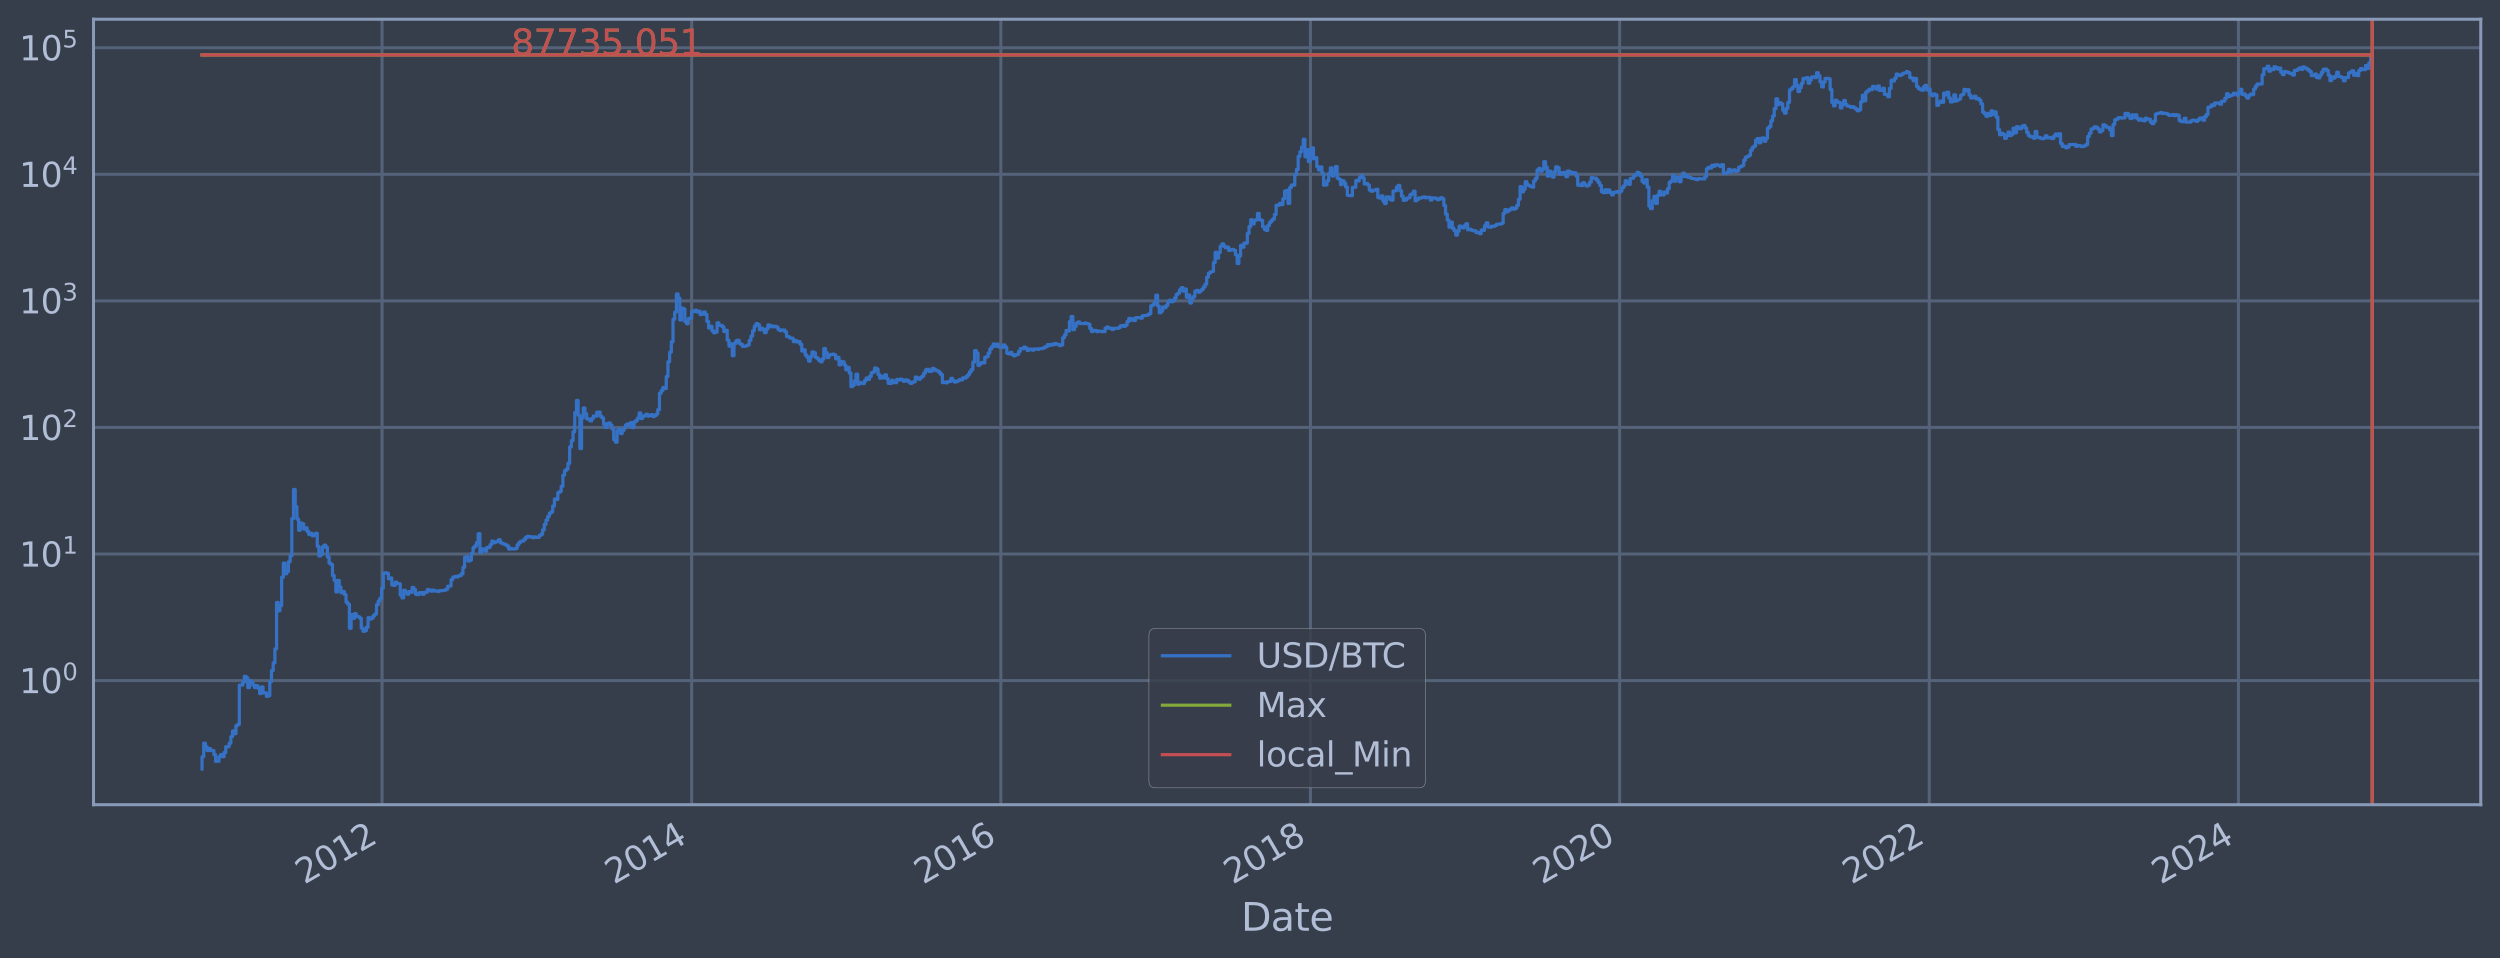 <?xml version="1.0" encoding="utf-8" standalone="no"?>
<!DOCTYPE svg PUBLIC "-//W3C//DTD SVG 1.1//EN"
  "http://www.w3.org/Graphics/SVG/1.1/DTD/svg11.dtd">
<svg xmlns:xlink="http://www.w3.org/1999/xlink" width="934.976pt" height="358.291pt" viewBox="0 0 934.976 358.291" xmlns="http://www.w3.org/2000/svg" version="1.1">
 <defs>
  <style type="text/css">*{stroke-linejoin: round; stroke-linecap: butt}</style>
 </defs>
 <g id="figure_1">
  <g id="patch_1">
   <path d="M 0 358.291 
L 934.976 358.291 
L 934.976 0 
L 0 0 
z
" style="fill: #373e4b"/>
  </g>
  <g id="axes_1">
   <g id="patch_2">
    <path d="M 34.976 300.96 
L 927.776 300.96 
L 927.776 7.2 
L 34.976 7.2 
z
" style="fill: #373e4b"/>
   </g>
   <g id="matplotlib.axis_1">
    <g id="xtick_1">
     <g id="line2d_1">
      <path d="M 142.879 300.96 
L 142.879 7.2 
" clip-path="url(#p56885abeea)" style="fill: none; stroke: #546379; stroke-width: 1.12; stroke-linecap: square"/>
     </g>
     <g id="line2d_2"/>
     <g id="text_1">
      <!-- 2012 -->
      <g style="fill: #b1bed6" transform="translate(113.798 330.885) rotate(-30) scale(0.126 -0.126)">
       <defs>
        <path id="DejaVuSans-32" d="M 1228 531 
L 3431 531 
L 3431 0 
L 469 0 
L 469 531 
Q 828 903 1448 1529 
Q 2069 2156 2228 2338 
Q 2531 2678 2651 2914 
Q 2772 3150 2772 3378 
Q 2772 3750 2511 3984 
Q 2250 4219 1831 4219 
Q 1534 4219 1204 4116 
Q 875 4013 500 3803 
L 500 4441 
Q 881 4594 1212 4672 
Q 1544 4750 1819 4750 
Q 2544 4750 2975 4387 
Q 3406 4025 3406 3419 
Q 3406 3131 3298 2873 
Q 3191 2616 2906 2266 
Q 2828 2175 2409 1742 
Q 1991 1309 1228 531 
z
" transform="scale(0.016)"/>
        <path id="DejaVuSans-30" d="M 2034 4250 
Q 1547 4250 1301 3770 
Q 1056 3291 1056 2328 
Q 1056 1369 1301 889 
Q 1547 409 2034 409 
Q 2525 409 2770 889 
Q 3016 1369 3016 2328 
Q 3016 3291 2770 3770 
Q 2525 4250 2034 4250 
z
M 2034 4750 
Q 2819 4750 3233 4129 
Q 3647 3509 3647 2328 
Q 3647 1150 3233 529 
Q 2819 -91 2034 -91 
Q 1250 -91 836 529 
Q 422 1150 422 2328 
Q 422 3509 836 4129 
Q 1250 4750 2034 4750 
z
" transform="scale(0.016)"/>
        <path id="DejaVuSans-31" d="M 794 531 
L 1825 531 
L 1825 4091 
L 703 3866 
L 703 4441 
L 1819 4666 
L 2450 4666 
L 2450 531 
L 3481 531 
L 3481 0 
L 794 0 
L 794 531 
z
" transform="scale(0.016)"/>
       </defs>
       <use xlink:href="#DejaVuSans-32"/>
       <use xlink:href="#DejaVuSans-30" x="63.623"/>
       <use xlink:href="#DejaVuSans-31" x="127.246"/>
       <use xlink:href="#DejaVuSans-32" x="190.869"/>
      </g>
     </g>
    </g>
    <g id="xtick_2">
     <g id="line2d_3">
      <path d="M 258.671 300.96 
L 258.671 7.2 
" clip-path="url(#p56885abeea)" style="fill: none; stroke: #546379; stroke-width: 1.12; stroke-linecap: square"/>
     </g>
     <g id="line2d_4"/>
     <g id="text_2">
      <!-- 2014 -->
      <g style="fill: #b1bed6" transform="translate(229.59 330.885) rotate(-30) scale(0.126 -0.126)">
       <defs>
        <path id="DejaVuSans-34" d="M 2419 4116 
L 825 1625 
L 2419 1625 
L 2419 4116 
z
M 2253 4666 
L 3047 4666 
L 3047 1625 
L 3713 1625 
L 3713 1100 
L 3047 1100 
L 3047 0 
L 2419 0 
L 2419 1100 
L 313 1100 
L 313 1709 
L 2253 4666 
z
" transform="scale(0.016)"/>
       </defs>
       <use xlink:href="#DejaVuSans-32"/>
       <use xlink:href="#DejaVuSans-30" x="63.623"/>
       <use xlink:href="#DejaVuSans-31" x="127.246"/>
       <use xlink:href="#DejaVuSans-34" x="190.869"/>
      </g>
     </g>
    </g>
    <g id="xtick_3">
     <g id="line2d_5">
      <path d="M 374.304 300.96 
L 374.304 7.2 
" clip-path="url(#p56885abeea)" style="fill: none; stroke: #546379; stroke-width: 1.12; stroke-linecap: square"/>
     </g>
     <g id="line2d_6"/>
     <g id="text_3">
      <!-- 2016 -->
      <g style="fill: #b1bed6" transform="translate(345.223 330.885) rotate(-30) scale(0.126 -0.126)">
       <defs>
        <path id="DejaVuSans-36" d="M 2113 2584 
Q 1688 2584 1439 2293 
Q 1191 2003 1191 1497 
Q 1191 994 1439 701 
Q 1688 409 2113 409 
Q 2538 409 2786 701 
Q 3034 994 3034 1497 
Q 3034 2003 2786 2293 
Q 2538 2584 2113 2584 
z
M 3366 4563 
L 3366 3988 
Q 3128 4100 2886 4159 
Q 2644 4219 2406 4219 
Q 1781 4219 1451 3797 
Q 1122 3375 1075 2522 
Q 1259 2794 1537 2939 
Q 1816 3084 2150 3084 
Q 2853 3084 3261 2657 
Q 3669 2231 3669 1497 
Q 3669 778 3244 343 
Q 2819 -91 2113 -91 
Q 1303 -91 875 529 
Q 447 1150 447 2328 
Q 447 3434 972 4092 
Q 1497 4750 2381 4750 
Q 2619 4750 2861 4703 
Q 3103 4656 3366 4563 
z
" transform="scale(0.016)"/>
       </defs>
       <use xlink:href="#DejaVuSans-32"/>
       <use xlink:href="#DejaVuSans-30" x="63.623"/>
       <use xlink:href="#DejaVuSans-31" x="127.246"/>
       <use xlink:href="#DejaVuSans-36" x="190.869"/>
      </g>
     </g>
    </g>
    <g id="xtick_4">
     <g id="line2d_7">
      <path d="M 490.096 300.96 
L 490.096 7.2 
" clip-path="url(#p56885abeea)" style="fill: none; stroke: #546379; stroke-width: 1.12; stroke-linecap: square"/>
     </g>
     <g id="line2d_8"/>
     <g id="text_4">
      <!-- 2018 -->
      <g style="fill: #b1bed6" transform="translate(461.015 330.885) rotate(-30) scale(0.126 -0.126)">
       <defs>
        <path id="DejaVuSans-38" d="M 2034 2216 
Q 1584 2216 1326 1975 
Q 1069 1734 1069 1313 
Q 1069 891 1326 650 
Q 1584 409 2034 409 
Q 2484 409 2743 651 
Q 3003 894 3003 1313 
Q 3003 1734 2745 1975 
Q 2488 2216 2034 2216 
z
M 1403 2484 
Q 997 2584 770 2862 
Q 544 3141 544 3541 
Q 544 4100 942 4425 
Q 1341 4750 2034 4750 
Q 2731 4750 3128 4425 
Q 3525 4100 3525 3541 
Q 3525 3141 3298 2862 
Q 3072 2584 2669 2484 
Q 3125 2378 3379 2068 
Q 3634 1759 3634 1313 
Q 3634 634 3220 271 
Q 2806 -91 2034 -91 
Q 1263 -91 848 271 
Q 434 634 434 1313 
Q 434 1759 690 2068 
Q 947 2378 1403 2484 
z
M 1172 3481 
Q 1172 3119 1398 2916 
Q 1625 2713 2034 2713 
Q 2441 2713 2670 2916 
Q 2900 3119 2900 3481 
Q 2900 3844 2670 4047 
Q 2441 4250 2034 4250 
Q 1625 4250 1398 4047 
Q 1172 3844 1172 3481 
z
" transform="scale(0.016)"/>
       </defs>
       <use xlink:href="#DejaVuSans-32"/>
       <use xlink:href="#DejaVuSans-30" x="63.623"/>
       <use xlink:href="#DejaVuSans-31" x="127.246"/>
       <use xlink:href="#DejaVuSans-38" x="190.869"/>
      </g>
     </g>
    </g>
    <g id="xtick_5">
     <g id="line2d_9">
      <path d="M 605.73 300.96 
L 605.73 7.2 
" clip-path="url(#p56885abeea)" style="fill: none; stroke: #546379; stroke-width: 1.12; stroke-linecap: square"/>
     </g>
     <g id="line2d_10"/>
     <g id="text_5">
      <!-- 2020 -->
      <g style="fill: #b1bed6" transform="translate(576.649 330.885) rotate(-30) scale(0.126 -0.126)">
       <use xlink:href="#DejaVuSans-32"/>
       <use xlink:href="#DejaVuSans-30" x="63.623"/>
       <use xlink:href="#DejaVuSans-32" x="127.246"/>
       <use xlink:href="#DejaVuSans-30" x="190.869"/>
      </g>
     </g>
    </g>
    <g id="xtick_6">
     <g id="line2d_11">
      <path d="M 721.522 300.96 
L 721.522 7.2 
" clip-path="url(#p56885abeea)" style="fill: none; stroke: #546379; stroke-width: 1.12; stroke-linecap: square"/>
     </g>
     <g id="line2d_12"/>
     <g id="text_6">
      <!-- 2022 -->
      <g style="fill: #b1bed6" transform="translate(692.441 330.885) rotate(-30) scale(0.126 -0.126)">
       <use xlink:href="#DejaVuSans-32"/>
       <use xlink:href="#DejaVuSans-30" x="63.623"/>
       <use xlink:href="#DejaVuSans-32" x="127.246"/>
       <use xlink:href="#DejaVuSans-32" x="190.869"/>
      </g>
     </g>
    </g>
    <g id="xtick_7">
     <g id="line2d_13">
      <path d="M 837.155 300.96 
L 837.155 7.2 
" clip-path="url(#p56885abeea)" style="fill: none; stroke: #546379; stroke-width: 1.12; stroke-linecap: square"/>
     </g>
     <g id="line2d_14"/>
     <g id="text_7">
      <!-- 2024 -->
      <g style="fill: #b1bed6" transform="translate(808.074 330.885) rotate(-30) scale(0.126 -0.126)">
       <use xlink:href="#DejaVuSans-32"/>
       <use xlink:href="#DejaVuSans-30" x="63.623"/>
       <use xlink:href="#DejaVuSans-32" x="127.246"/>
       <use xlink:href="#DejaVuSans-34" x="190.869"/>
      </g>
     </g>
    </g>
    <g id="text_8">
     <!-- Date -->
     <g style="fill: #b1bed6" transform="translate(464.167 348.096) scale(0.144 -0.144)">
      <defs>
       <path id="DejaVuSans-44" d="M 1259 4147 
L 1259 519 
L 2022 519 
Q 2988 519 3436 956 
Q 3884 1394 3884 2338 
Q 3884 3275 3436 3711 
Q 2988 4147 2022 4147 
L 1259 4147 
z
M 628 4666 
L 1925 4666 
Q 3281 4666 3915 4102 
Q 4550 3538 4550 2338 
Q 4550 1131 3912 565 
Q 3275 0 1925 0 
L 628 0 
L 628 4666 
z
" transform="scale(0.016)"/>
       <path id="DejaVuSans-61" d="M 2194 1759 
Q 1497 1759 1228 1600 
Q 959 1441 959 1056 
Q 959 750 1161 570 
Q 1363 391 1709 391 
Q 2188 391 2477 730 
Q 2766 1069 2766 1631 
L 2766 1759 
L 2194 1759 
z
M 3341 1997 
L 3341 0 
L 2766 0 
L 2766 531 
Q 2569 213 2275 61 
Q 1981 -91 1556 -91 
Q 1019 -91 701 211 
Q 384 513 384 1019 
Q 384 1609 779 1909 
Q 1175 2209 1959 2209 
L 2766 2209 
L 2766 2266 
Q 2766 2663 2505 2880 
Q 2244 3097 1772 3097 
Q 1472 3097 1187 3025 
Q 903 2953 641 2809 
L 641 3341 
Q 956 3463 1253 3523 
Q 1550 3584 1831 3584 
Q 2591 3584 2966 3190 
Q 3341 2797 3341 1997 
z
" transform="scale(0.016)"/>
       <path id="DejaVuSans-74" d="M 1172 4494 
L 1172 3500 
L 2356 3500 
L 2356 3053 
L 1172 3053 
L 1172 1153 
Q 1172 725 1289 603 
Q 1406 481 1766 481 
L 2356 481 
L 2356 0 
L 1766 0 
Q 1100 0 847 248 
Q 594 497 594 1153 
L 594 3053 
L 172 3053 
L 172 3500 
L 594 3500 
L 594 4494 
L 1172 4494 
z
" transform="scale(0.016)"/>
       <path id="DejaVuSans-65" d="M 3597 1894 
L 3597 1613 
L 953 1613 
Q 991 1019 1311 708 
Q 1631 397 2203 397 
Q 2534 397 2845 478 
Q 3156 559 3463 722 
L 3463 178 
Q 3153 47 2828 -22 
Q 2503 -91 2169 -91 
Q 1331 -91 842 396 
Q 353 884 353 1716 
Q 353 2575 817 3079 
Q 1281 3584 2069 3584 
Q 2775 3584 3186 3129 
Q 3597 2675 3597 1894 
z
M 3022 2063 
Q 3016 2534 2758 2815 
Q 2500 3097 2075 3097 
Q 1594 3097 1305 2825 
Q 1016 2553 972 2059 
L 3022 2063 
z
" transform="scale(0.016)"/>
      </defs>
      <use xlink:href="#DejaVuSans-44"/>
      <use xlink:href="#DejaVuSans-61" x="77.002"/>
      <use xlink:href="#DejaVuSans-74" x="138.281"/>
      <use xlink:href="#DejaVuSans-65" x="177.49"/>
     </g>
    </g>
   </g>
   <g id="matplotlib.axis_2">
    <g id="ytick_1">
     <g id="line2d_15">
      <path d="M 34.976 254.524 
L 927.776 254.524 
" clip-path="url(#p56885abeea)" style="fill: none; stroke: #546379; stroke-width: 1.12; stroke-linecap: square"/>
     </g>
     <g id="line2d_16"/>
     <g id="text_9">
      <!-- $\mathdefault{10^{0}}$ -->
      <g style="fill: #b1bed6" transform="translate(7.2 259.311) scale(0.126 -0.126)">
       <use xlink:href="#DejaVuSans-31" transform="translate(0 0.766)"/>
       <use xlink:href="#DejaVuSans-30" transform="translate(63.623 0.766)"/>
       <use xlink:href="#DejaVuSans-30" transform="translate(128.203 39.047) scale(0.7)"/>
      </g>
     </g>
    </g>
    <g id="ytick_2">
     <g id="line2d_17">
      <path d="M 34.976 207.191 
L 927.776 207.191 
" clip-path="url(#p56885abeea)" style="fill: none; stroke: #546379; stroke-width: 1.12; stroke-linecap: square"/>
     </g>
     <g id="line2d_18"/>
     <g id="text_10">
      <!-- $\mathdefault{10^{1}}$ -->
      <g style="fill: #b1bed6" transform="translate(7.2 211.978) scale(0.126 -0.126)">
       <use xlink:href="#DejaVuSans-31" transform="translate(0 0.684)"/>
       <use xlink:href="#DejaVuSans-30" transform="translate(63.623 0.684)"/>
       <use xlink:href="#DejaVuSans-31" transform="translate(128.203 38.966) scale(0.7)"/>
      </g>
     </g>
    </g>
    <g id="ytick_3">
     <g id="line2d_19">
      <path d="M 34.976 159.859 
L 927.776 159.859 
" clip-path="url(#p56885abeea)" style="fill: none; stroke: #546379; stroke-width: 1.12; stroke-linecap: square"/>
     </g>
     <g id="line2d_20"/>
     <g id="text_11">
      <!-- $\mathdefault{10^{2}}$ -->
      <g style="fill: #b1bed6" transform="translate(7.2 164.646) scale(0.126 -0.126)">
       <use xlink:href="#DejaVuSans-31" transform="translate(0 0.766)"/>
       <use xlink:href="#DejaVuSans-30" transform="translate(63.623 0.766)"/>
       <use xlink:href="#DejaVuSans-32" transform="translate(128.203 39.047) scale(0.7)"/>
      </g>
     </g>
    </g>
    <g id="ytick_4">
     <g id="line2d_21">
      <path d="M 34.976 112.527 
L 927.776 112.527 
" clip-path="url(#p56885abeea)" style="fill: none; stroke: #546379; stroke-width: 1.12; stroke-linecap: square"/>
     </g>
     <g id="line2d_22"/>
     <g id="text_12">
      <!-- $\mathdefault{10^{3}}$ -->
      <g style="fill: #b1bed6" transform="translate(7.2 117.314) scale(0.126 -0.126)">
       <defs>
        <path id="DejaVuSans-33" d="M 2597 2516 
Q 3050 2419 3304 2112 
Q 3559 1806 3559 1356 
Q 3559 666 3084 287 
Q 2609 -91 1734 -91 
Q 1441 -91 1130 -33 
Q 819 25 488 141 
L 488 750 
Q 750 597 1062 519 
Q 1375 441 1716 441 
Q 2309 441 2620 675 
Q 2931 909 2931 1356 
Q 2931 1769 2642 2001 
Q 2353 2234 1838 2234 
L 1294 2234 
L 1294 2753 
L 1863 2753 
Q 2328 2753 2575 2939 
Q 2822 3125 2822 3475 
Q 2822 3834 2567 4026 
Q 2313 4219 1838 4219 
Q 1578 4219 1281 4162 
Q 984 4106 628 3988 
L 628 4550 
Q 988 4650 1302 4700 
Q 1616 4750 1894 4750 
Q 2613 4750 3031 4423 
Q 3450 4097 3450 3541 
Q 3450 3153 3228 2886 
Q 3006 2619 2597 2516 
z
" transform="scale(0.016)"/>
       </defs>
       <use xlink:href="#DejaVuSans-31" transform="translate(0 0.766)"/>
       <use xlink:href="#DejaVuSans-30" transform="translate(63.623 0.766)"/>
       <use xlink:href="#DejaVuSans-33" transform="translate(128.203 39.047) scale(0.7)"/>
      </g>
     </g>
    </g>
    <g id="ytick_5">
     <g id="line2d_23">
      <path d="M 34.976 65.195 
L 927.776 65.195 
" clip-path="url(#p56885abeea)" style="fill: none; stroke: #546379; stroke-width: 1.12; stroke-linecap: square"/>
     </g>
     <g id="line2d_24"/>
     <g id="text_13">
      <!-- $\mathdefault{10^{4}}$ -->
      <g style="fill: #b1bed6" transform="translate(7.2 69.982) scale(0.126 -0.126)">
       <use xlink:href="#DejaVuSans-31" transform="translate(0 0.684)"/>
       <use xlink:href="#DejaVuSans-30" transform="translate(63.623 0.684)"/>
       <use xlink:href="#DejaVuSans-34" transform="translate(128.203 38.966) scale(0.7)"/>
      </g>
     </g>
    </g>
    <g id="ytick_6">
     <g id="line2d_25">
      <path d="M 34.976 17.863 
L 927.776 17.863 
" clip-path="url(#p56885abeea)" style="fill: none; stroke: #546379; stroke-width: 1.12; stroke-linecap: square"/>
     </g>
     <g id="line2d_26"/>
     <g id="text_14">
      <!-- $\mathdefault{10^{5}}$ -->
      <g style="fill: #b1bed6" transform="translate(7.2 22.65) scale(0.126 -0.126)">
       <defs>
        <path id="DejaVuSans-35" d="M 691 4666 
L 3169 4666 
L 3169 4134 
L 1269 4134 
L 1269 2991 
Q 1406 3038 1543 3061 
Q 1681 3084 1819 3084 
Q 2600 3084 3056 2656 
Q 3513 2228 3513 1497 
Q 3513 744 3044 326 
Q 2575 -91 1722 -91 
Q 1428 -91 1123 -41 
Q 819 9 494 109 
L 494 744 
Q 775 591 1075 516 
Q 1375 441 1709 441 
Q 2250 441 2565 725 
Q 2881 1009 2881 1497 
Q 2881 1984 2565 2268 
Q 2250 2553 1709 2553 
Q 1456 2553 1204 2497 
Q 953 2441 691 2322 
L 691 4666 
z
" transform="scale(0.016)"/>
       </defs>
       <use xlink:href="#DejaVuSans-31" transform="translate(0 0.684)"/>
       <use xlink:href="#DejaVuSans-30" transform="translate(63.623 0.684)"/>
       <use xlink:href="#DejaVuSans-35" transform="translate(128.203 38.966) scale(0.7)"/>
      </g>
     </g>
    </g>
    <g id="ytick_7">
     <g id="line2d_27"/>
    </g>
    <g id="ytick_8">
     <g id="line2d_28"/>
    </g>
    <g id="ytick_9">
     <g id="line2d_29"/>
    </g>
    <g id="ytick_10">
     <g id="line2d_30"/>
    </g>
    <g id="ytick_11">
     <g id="line2d_31"/>
    </g>
    <g id="ytick_12">
     <g id="line2d_32"/>
    </g>
    <g id="ytick_13">
     <g id="line2d_33"/>
    </g>
    <g id="ytick_14">
     <g id="line2d_34"/>
    </g>
    <g id="ytick_15">
     <g id="line2d_35"/>
    </g>
    <g id="ytick_16">
     <g id="line2d_36"/>
    </g>
    <g id="ytick_17">
     <g id="line2d_37"/>
    </g>
    <g id="ytick_18">
     <g id="line2d_38"/>
    </g>
    <g id="ytick_19">
     <g id="line2d_39"/>
    </g>
    <g id="ytick_20">
     <g id="line2d_40"/>
    </g>
    <g id="ytick_21">
     <g id="line2d_41"/>
    </g>
    <g id="ytick_22">
     <g id="line2d_42"/>
    </g>
    <g id="ytick_23">
     <g id="line2d_43"/>
    </g>
    <g id="ytick_24">
     <g id="line2d_44"/>
    </g>
    <g id="ytick_25">
     <g id="line2d_45"/>
    </g>
    <g id="ytick_26">
     <g id="line2d_46"/>
    </g>
    <g id="ytick_27">
     <g id="line2d_47"/>
    </g>
    <g id="ytick_28">
     <g id="line2d_48"/>
    </g>
    <g id="ytick_29">
     <g id="line2d_49"/>
    </g>
    <g id="ytick_30">
     <g id="line2d_50"/>
    </g>
    <g id="ytick_31">
     <g id="line2d_51"/>
    </g>
    <g id="ytick_32">
     <g id="line2d_52"/>
    </g>
    <g id="ytick_33">
     <g id="line2d_53"/>
    </g>
    <g id="ytick_34">
     <g id="line2d_54"/>
    </g>
    <g id="ytick_35">
     <g id="line2d_55"/>
    </g>
    <g id="ytick_36">
     <g id="line2d_56"/>
    </g>
    <g id="ytick_37">
     <g id="line2d_57"/>
    </g>
    <g id="ytick_38">
     <g id="line2d_58"/>
    </g>
    <g id="ytick_39">
     <g id="line2d_59"/>
    </g>
    <g id="ytick_40">
     <g id="line2d_60"/>
    </g>
    <g id="ytick_41">
     <g id="line2d_61"/>
    </g>
    <g id="ytick_42">
     <g id="line2d_62"/>
    </g>
    <g id="ytick_43">
     <g id="line2d_63"/>
    </g>
    <g id="ytick_44">
     <g id="line2d_64"/>
    </g>
    <g id="ytick_45">
     <g id="line2d_65"/>
    </g>
    <g id="ytick_46">
     <g id="line2d_66"/>
    </g>
    <g id="ytick_47">
     <g id="line2d_67"/>
    </g>
    <g id="ytick_48">
     <g id="line2d_68"/>
    </g>
    <g id="ytick_49">
     <g id="line2d_69"/>
    </g>
    <g id="ytick_50">
     <g id="line2d_70"/>
    </g>
    <g id="ytick_51">
     <g id="line2d_71"/>
    </g>
    <g id="ytick_52">
     <g id="line2d_72"/>
    </g>
    <g id="ytick_53">
     <g id="line2d_73"/>
    </g>
    <g id="ytick_54">
     <g id="line2d_74"/>
    </g>
   </g>
   <g id="line2d_75">
    <path d="M 75.558 287.607 
L 75.558 283.02 
L 76.191 283.02 
L 76.191 277.946 
L 76.825 277.946 
L 76.825 279.273 
L 77.459 279.273 
L 77.459 280.691 
L 78.092 280.691 
L 78.092 279.969 
L 78.726 279.969 
L 78.726 280.691 
L 79.993 280.691 
L 79.993 282.214 
L 80.627 282.214 
L 80.627 284.734 
L 81.894 284.734 
L 81.894 283.02 
L 82.528 283.02 
L 82.528 282.214 
L 83.161 282.214 
L 83.161 283.02 
L 83.795 283.02 
L 83.795 281.438 
L 84.428 281.438 
L 84.428 279.273 
L 85.696 279.273 
L 85.696 277.946 
L 86.329 277.946 
L 86.329 275.525 
L 86.963 275.525 
L 86.963 273.359 
L 87.596 273.359 
L 87.596 274.413 
L 88.23 274.413 
L 88.23 271.4 
L 88.864 271.4 
L 88.864 270.938 
L 89.497 270.938 
L 89.497 256.238 
L 90.764 256.238 
L 90.764 255.15 
L 91.398 255.15 
L 91.398 252.942 
L 92.032 252.942 
L 92.032 253.521 
L 92.665 253.521 
L 92.665 257.151 
L 93.299 257.151 
L 93.299 254.524 
L 93.932 254.524 
L 93.932 255.15 
L 94.566 255.15 
L 94.566 256.238 
L 95.2 256.238 
L 95.2 257.151 
L 95.833 257.151 
L 95.833 256.462 
L 96.467 256.462 
L 96.467 257.386 
L 97.101 257.386 
L 97.101 259.369 
L 97.734 259.369 
L 97.734 256.919 
L 98.368 256.919 
L 98.368 259.111 
L 99.635 259.111 
L 99.635 260.437 
L 100.269 260.437 
L 100.269 260.165 
L 100.902 260.165 
L 100.902 254.939 
L 101.536 254.939 
L 101.536 250.776 
L 102.169 250.776 
L 102.169 247.903 
L 102.803 247.903 
L 102.803 242.671 
L 103.437 242.671 
L 103.437 225.32 
L 104.07 225.32 
L 104.07 228.422 
L 104.704 228.422 
L 104.704 226.495 
L 105.337 226.495 
L 105.337 215.889 
L 105.971 215.889 
L 105.971 210.605 
L 106.605 210.605 
L 106.605 214.582 
L 107.238 214.582 
L 107.238 213.745 
L 107.872 213.745 
L 107.872 210.101 
L 108.505 210.101 
L 108.505 207.881 
L 109.139 207.881 
L 109.139 193.943 
L 109.773 193.943 
L 109.773 183.064 
L 110.406 183.064 
L 110.406 189.489 
L 111.04 189.489 
L 111.04 194.139 
L 111.673 194.139 
L 111.673 198.329 
L 112.307 198.329 
L 112.307 195.594 
L 112.941 195.594 
L 112.941 195.865 
L 113.574 195.865 
L 113.574 197.867 
L 114.208 197.867 
L 114.208 197.402 
L 114.842 197.402 
L 114.842 198.761 
L 115.475 198.761 
L 115.475 199.911 
L 116.109 199.911 
L 116.109 199.497 
L 116.742 199.497 
L 116.742 200.378 
L 117.376 200.378 
L 117.376 200.129 
L 118.01 200.129 
L 118.01 199.44 
L 118.643 199.44 
L 118.643 204.318 
L 119.277 204.318 
L 119.277 207.903 
L 119.91 207.903 
L 119.91 207.336 
L 120.544 207.336 
L 120.544 204.57 
L 121.178 204.57 
L 121.178 203.876 
L 121.811 203.876 
L 121.811 204.679 
L 122.445 204.679 
L 122.445 208.289 
L 123.078 208.289 
L 123.078 210.629 
L 123.712 210.629 
L 123.712 211.096 
L 124.346 211.096 
L 124.346 215.24 
L 124.979 215.24 
L 124.979 217.051 
L 125.613 217.051 
L 125.613 221.358 
L 126.246 221.358 
L 126.246 217.084 
L 126.88 217.084 
L 126.88 219.518 
L 127.514 219.518 
L 127.514 221.688 
L 128.147 221.688 
L 128.147 221.195 
L 128.781 221.195 
L 128.781 222.322 
L 129.415 222.322 
L 129.415 225.221 
L 130.048 225.221 
L 130.048 225.975 
L 130.682 225.975 
L 130.682 234.961 
L 131.315 234.961 
L 131.315 229.857 
L 131.949 229.857 
L 131.949 231.266 
L 132.583 231.266 
L 132.583 229.489 
L 133.216 229.489 
L 133.216 230.486 
L 133.85 230.486 
L 133.85 230.678 
L 134.483 230.678 
L 134.483 231.2 
L 135.117 231.2 
L 135.117 234.882 
L 135.751 234.882 
L 135.751 236.103 
L 136.384 236.103 
L 136.384 235.853 
L 137.018 235.853 
L 137.018 234.568 
L 137.651 234.568 
L 137.651 231.003 
L 138.285 231.003 
L 138.285 231.533 
L 138.919 231.533 
L 138.919 231.134 
L 139.552 231.134 
L 139.552 230.232 
L 140.186 230.232 
L 140.186 229.611 
L 140.819 229.611 
L 140.819 226.13 
L 141.453 226.13 
L 141.453 224.781 
L 142.087 224.781 
L 142.087 223.743 
L 142.72 223.743 
L 142.72 219.972 
L 143.354 219.972 
L 143.354 214.348 
L 143.988 214.348 
L 143.988 214.232 
L 144.621 214.232 
L 144.621 214.406 
L 145.255 214.406 
L 145.255 216.462 
L 145.888 216.462 
L 145.888 216.142 
L 146.522 216.142 
L 146.522 218.746 
L 147.156 218.746 
L 147.156 218.928 
L 147.789 218.928 
L 147.789 217.726 
L 148.423 217.726 
L 148.423 218.248 
L 149.69 218.318 
L 149.69 222.538 
L 150.324 222.538 
L 150.324 223.606 
L 150.957 223.606 
L 150.957 220.753 
L 151.591 220.753 
L 151.591 221.522 
L 152.224 221.522 
L 152.224 222.236 
L 152.858 222.236 
L 152.858 221.235 
L 153.492 221.235 
L 153.492 221.522 
L 154.125 221.522 
L 154.125 219.706 
L 154.759 219.706 
L 154.759 220.515 
L 155.392 220.515 
L 155.392 222.236 
L 156.026 222.236 
L 156.026 222.408 
L 156.66 222.408 
L 156.66 221.688 
L 157.927 221.605 
L 157.927 222.279 
L 158.561 222.279 
L 158.561 221.564 
L 159.828 221.481 
L 159.828 220.476 
L 160.461 220.476 
L 160.461 220.673 
L 161.095 220.673 
L 161.095 221.073 
L 161.729 221.073 
L 161.729 220.713 
L 162.362 220.713 
L 162.362 221.033 
L 163.629 221.033 
L 163.629 221.235 
L 164.263 221.235 
L 164.263 220.912 
L 166.164 220.832 
L 166.164 220.713 
L 166.797 220.713 
L 166.797 220.359 
L 167.431 220.359 
L 167.431 219.258 
L 168.698 219.184 
L 168.698 216.787 
L 169.332 216.787 
L 169.332 215.858 
L 169.965 215.858 
L 169.965 215.609 
L 170.599 215.609 
L 170.599 215.795 
L 171.233 215.795 
L 171.233 215.393 
L 171.866 215.393 
L 171.866 215.24 
L 172.5 215.24 
L 172.5 214.582 
L 173.134 214.582 
L 173.134 212.167 
L 173.767 212.167 
L 173.767 208.311 
L 174.401 208.311 
L 174.401 208.181 
L 175.034 208.181 
L 175.034 209.819 
L 175.668 209.819 
L 175.668 209.472 
L 176.302 209.472 
L 176.302 206.946 
L 176.935 206.946 
L 176.935 204.807 
L 177.569 204.807 
L 177.569 204.141 
L 178.202 204.141 
L 178.202 202.936 
L 178.836 202.936 
L 178.836 199.582 
L 179.47 199.582 
L 179.47 206.664 
L 180.103 206.664 
L 180.103 205.251 
L 180.737 205.251 
L 180.737 205.401 
L 181.37 205.401 
L 181.37 206.149 
L 182.004 206.149 
L 182.004 204.734 
L 183.271 204.789 
L 183.271 203.72 
L 183.905 203.72 
L 183.905 202.392 
L 184.538 202.392 
L 184.538 202.969 
L 185.172 202.969 
L 185.172 202.67 
L 185.806 202.67 
L 185.806 202.473 
L 186.439 202.473 
L 186.439 201.846 
L 187.073 201.846 
L 187.073 202.936 
L 187.706 202.936 
L 187.706 203.273 
L 188.34 203.273 
L 188.34 203.478 
L 188.974 203.478 
L 188.974 203.789 
L 189.607 203.789 
L 189.607 204.212 
L 190.241 204.212 
L 190.241 205.363 
L 190.875 205.363 
L 190.875 205.12 
L 191.508 205.12 
L 191.508 205.288 
L 192.775 205.326 
L 192.775 205.102 
L 193.409 205.102 
L 193.409 203.754 
L 194.043 203.754 
L 194.043 202.903 
L 194.676 202.903 
L 194.676 202.408 
L 195.943 202.343 
L 195.943 201.656 
L 196.577 201.656 
L 196.577 200.946 
L 197.211 200.946 
L 197.211 200.571 
L 197.844 200.571 
L 197.844 200.825 
L 199.111 200.72 
L 199.111 201.099 
L 199.745 201.099 
L 199.745 200.795 
L 200.379 200.795 
L 200.379 200.992 
L 201.646 200.962 
L 201.646 200.29 
L 202.279 200.29 
L 202.279 199.825 
L 202.913 199.825 
L 202.913 198.143 
L 203.547 198.143 
L 203.547 196.127 
L 204.18 196.127 
L 204.18 194.501 
L 204.814 194.501 
L 204.814 193.17 
L 205.448 193.17 
L 205.448 191.94 
L 206.081 191.94 
L 206.081 191.428 
L 206.715 191.428 
L 206.715 189.221 
L 207.348 189.221 
L 207.348 186.622 
L 207.982 186.622 
L 207.982 186.789 
L 208.616 186.789 
L 208.616 184.255 
L 209.249 184.255 
L 209.249 183.802 
L 209.883 183.802 
L 209.883 181.885 
L 210.516 181.885 
L 210.516 177.692 
L 211.15 177.692 
L 211.15 176.001 
L 211.784 176.001 
L 211.784 175.441 
L 212.417 175.441 
L 212.417 173.254 
L 213.051 173.254 
L 213.051 167.118 
L 213.684 167.118 
L 213.684 164.76 
L 214.318 164.76 
L 214.318 161.462 
L 214.952 161.462 
L 214.952 154.309 
L 215.585 154.309 
L 215.585 149.778 
L 216.219 149.778 
L 216.219 155.289 
L 216.852 155.289 
L 216.852 167.757 
L 217.486 167.757 
L 217.486 156.297 
L 218.12 156.297 
L 218.12 152.579 
L 218.753 152.579 
L 218.753 154.705 
L 219.387 154.705 
L 219.387 156.632 
L 220.021 156.632 
L 220.021 156.812 
L 220.654 156.812 
L 220.654 157.403 
L 221.288 157.403 
L 221.288 156.459 
L 221.921 156.459 
L 221.921 155.551 
L 223.189 155.654 
L 223.189 154.154 
L 224.456 154.106 
L 224.456 155.701 
L 225.089 155.701 
L 225.089 156.289 
L 225.723 156.289 
L 225.723 158.642 
L 226.357 158.642 
L 226.357 159.863 
L 226.99 159.863 
L 226.99 158.394 
L 227.624 158.394 
L 227.624 158.211 
L 228.257 158.211 
L 228.257 159.053 
L 228.891 159.053 
L 228.891 160.433 
L 229.525 160.433 
L 229.525 164.436 
L 230.158 164.436 
L 230.158 165.369 
L 230.792 165.369 
L 230.792 161.133 
L 231.425 161.133 
L 231.425 160.475 
L 232.059 160.475 
L 232.059 162.165 
L 232.693 162.165 
L 232.693 161.02 
L 233.326 161.02 
L 233.326 160.128 
L 233.96 160.128 
L 233.96 158.931 
L 234.594 158.931 
L 234.594 158.522 
L 235.227 158.522 
L 235.227 159.292 
L 235.861 159.292 
L 235.861 158.022 
L 236.494 158.022 
L 236.494 159.919 
L 237.128 159.919 
L 237.128 157.82 
L 237.762 157.82 
L 237.762 157.296 
L 238.395 157.296 
L 238.395 156.37 
L 239.029 156.37 
L 239.029 154.452 
L 239.662 154.452 
L 239.662 156.525 
L 240.296 156.525 
L 240.296 155.768 
L 240.93 155.768 
L 240.93 155.429 
L 241.563 155.429 
L 241.563 154.927 
L 242.197 154.927 
L 242.197 155.616 
L 242.83 155.616 
L 242.83 155.33 
L 243.464 155.33 
L 243.464 155.068 
L 244.098 155.068 
L 244.098 155.782 
L 244.731 155.782 
L 244.731 155.418 
L 245.365 155.418 
L 245.365 154.851 
L 245.998 154.851 
L 245.998 153.21 
L 246.632 153.21 
L 246.632 147.089 
L 247.266 147.089 
L 247.266 146.097 
L 247.899 146.097 
L 247.899 144.914 
L 248.533 144.914 
L 248.533 145.305 
L 249.167 145.305 
L 249.167 140.812 
L 249.8 140.812 
L 249.8 135.317 
L 250.434 135.317 
L 250.434 131.725 
L 251.067 131.725 
L 251.067 127.83 
L 251.701 127.83 
L 251.701 119.372 
L 252.335 119.372 
L 252.335 116.743 
L 252.968 116.743 
L 252.968 109.943 
L 253.602 109.943 
L 253.602 111.52 
L 254.235 111.52 
L 254.235 119.686 
L 254.869 119.686 
L 254.869 115.228 
L 255.503 115.228 
L 255.503 115.556 
L 256.136 115.556 
L 256.136 120.295 
L 256.77 120.295 
L 256.77 121.069 
L 257.403 121.069 
L 257.403 119.167 
L 258.037 119.167 
L 258.037 118.94 
L 258.671 118.94 
L 258.671 116.389 
L 259.304 116.389 
L 259.304 116.524 
L 259.938 116.524 
L 259.938 116.013 
L 260.571 116.013 
L 260.571 116.678 
L 261.205 116.678 
L 261.205 116.412 
L 261.839 116.412 
L 261.839 117.634 
L 262.472 117.634 
L 262.472 117.488 
L 263.106 117.488 
L 263.106 116.68 
L 263.74 116.68 
L 263.74 117.608 
L 264.373 117.608 
L 264.373 120.233 
L 265.007 120.233 
L 265.007 122.688 
L 265.64 122.688 
L 265.64 122.026 
L 266.274 122.026 
L 266.274 123.742 
L 266.908 123.742 
L 266.908 124.464 
L 267.541 124.464 
L 267.541 124.173 
L 268.175 124.173 
L 268.175 120.738 
L 268.808 120.738 
L 268.808 121.704 
L 270.076 121.669 
L 270.076 122.198 
L 270.709 122.198 
L 270.709 123.978 
L 271.343 123.978 
L 271.343 123.52 
L 271.976 123.52 
L 271.976 127.191 
L 272.61 127.191 
L 272.61 129.445 
L 273.244 129.445 
L 273.244 128.579 
L 273.877 128.579 
L 273.877 133.021 
L 274.511 133.021 
L 274.511 128.506 
L 275.144 128.506 
L 275.144 127.525 
L 275.778 127.525 
L 275.778 127.253 
L 276.412 127.253 
L 276.412 128.424 
L 277.045 128.424 
L 277.045 128.849 
L 277.679 128.849 
L 277.679 129.556 
L 278.946 129.515 
L 278.946 129.289 
L 279.58 129.289 
L 279.58 128.982 
L 280.213 128.982 
L 280.213 127.27 
L 280.847 127.27 
L 280.847 125.659 
L 281.481 125.659 
L 281.481 123.689 
L 282.114 123.689 
L 282.114 122.002 
L 282.748 122.002 
L 282.748 121.023 
L 283.381 121.023 
L 283.381 121.42 
L 284.015 121.42 
L 284.015 123.319 
L 284.649 123.319 
L 284.649 122.756 
L 285.282 122.756 
L 285.282 123.34 
L 285.916 123.34 
L 285.916 124.418 
L 286.549 124.418 
L 286.549 123.028 
L 287.183 123.028 
L 287.183 121.53 
L 287.817 121.53 
L 287.817 122.21 
L 288.45 122.21 
L 288.45 121.895 
L 289.084 121.895 
L 289.084 122.219 
L 289.717 122.219 
L 289.717 122.025 
L 290.351 122.025 
L 290.351 122.34 
L 290.985 122.34 
L 290.985 123.245 
L 291.618 123.245 
L 291.618 123.652 
L 292.252 123.652 
L 292.252 123.426 
L 293.519 123.409 
L 293.519 124.118 
L 294.153 124.118 
L 294.153 125.817 
L 294.786 125.817 
L 294.786 126.016 
L 295.42 126.016 
L 295.42 126.448 
L 296.687 126.506 
L 296.687 127.771 
L 297.321 127.771 
L 297.321 127.363 
L 297.954 127.363 
L 297.954 127.902 
L 298.588 127.902 
L 298.588 127.747 
L 299.222 127.747 
L 299.222 128.764 
L 299.855 128.764 
L 299.855 131.304 
L 300.489 131.304 
L 300.489 130.845 
L 301.122 130.845 
L 301.122 132.751 
L 301.756 132.751 
L 301.756 133.591 
L 302.39 133.591 
L 302.39 135.066 
L 303.023 135.066 
L 303.023 133.417 
L 303.657 133.417 
L 303.657 131.629 
L 304.29 131.629 
L 304.29 131.913 
L 304.924 131.913 
L 304.924 133.689 
L 305.558 133.689 
L 305.558 134.055 
L 306.191 134.055 
L 306.191 134.837 
L 306.825 134.837 
L 306.825 135.303 
L 307.458 135.303 
L 307.458 134.288 
L 308.092 134.288 
L 308.092 130.35 
L 308.726 130.35 
L 308.726 131.89 
L 309.359 131.89 
L 309.359 133.731 
L 309.993 133.731 
L 309.993 132.712 
L 310.627 132.712 
L 310.627 132.581 
L 311.26 132.581 
L 311.26 132.438 
L 311.894 132.438 
L 311.894 132.686 
L 312.527 132.686 
L 312.527 134.179 
L 313.161 134.179 
L 313.161 133.654 
L 313.795 133.654 
L 313.795 136.453 
L 314.428 136.453 
L 314.428 135.194 
L 315.062 135.194 
L 315.062 135.321 
L 315.695 135.321 
L 315.695 136.536 
L 316.329 136.536 
L 316.329 138.324 
L 316.963 138.324 
L 316.963 137.414 
L 317.596 137.414 
L 317.596 139.466 
L 318.23 139.466 
L 318.23 144.587 
L 318.863 144.587 
L 318.863 144.028 
L 319.497 144.028 
L 319.497 142.409 
L 320.131 142.409 
L 320.131 139.941 
L 320.764 139.941 
L 320.764 143.722 
L 321.398 143.722 
L 321.398 143.034 
L 322.031 143.034 
L 322.031 143.288 
L 322.665 143.288 
L 322.665 143.435 
L 323.299 143.435 
L 323.299 142.34 
L 323.932 142.34 
L 323.932 141.374 
L 324.566 141.374 
L 324.566 141.868 
L 325.2 141.868 
L 325.2 140.738 
L 325.833 140.738 
L 325.833 139.437 
L 326.467 139.437 
L 326.467 139.065 
L 327.1 139.065 
L 327.1 137.629 
L 327.734 137.629 
L 327.734 138.024 
L 328.368 138.024 
L 328.368 140.052 
L 329.001 140.052 
L 329.001 141.439 
L 329.635 141.439 
L 329.635 140.782 
L 330.268 140.782 
L 330.268 141.315 
L 330.902 141.315 
L 330.902 140.177 
L 331.536 140.177 
L 331.536 141.608 
L 332.169 141.608 
L 332.169 143.372 
L 333.436 143.407 
L 333.436 142.222 
L 334.07 142.222 
L 334.07 143.072 
L 335.337 143.133 
L 335.337 141.909 
L 335.971 141.909 
L 335.971 142.108 
L 336.604 142.108 
L 336.604 141.782 
L 337.238 141.782 
L 337.238 142.09 
L 337.872 142.09 
L 337.872 142.613 
L 338.505 142.613 
L 338.505 142.056 
L 339.139 142.056 
L 339.139 142.269 
L 339.773 142.269 
L 339.773 142.887 
L 340.406 142.887 
L 340.406 143.384 
L 341.04 143.384 
L 341.04 142.948 
L 341.673 142.948 
L 341.673 142.774 
L 342.307 142.774 
L 342.307 141.026 
L 342.941 141.026 
L 342.941 141.46 
L 343.574 141.46 
L 343.574 141.846 
L 344.208 141.846 
L 344.208 141.142 
L 344.841 141.142 
L 344.841 140.643 
L 345.475 140.643 
L 345.475 139.554 
L 346.109 139.554 
L 346.109 138.336 
L 346.742 138.336 
L 346.742 138.121 
L 347.376 138.121 
L 347.376 138.935 
L 348.643 138.844 
L 348.643 137.774 
L 349.277 137.774 
L 349.277 138.083 
L 349.91 138.083 
L 349.91 138.612 
L 350.544 138.612 
L 350.544 138.744 
L 351.177 138.744 
L 351.177 139.367 
L 351.811 139.367 
L 351.811 140.105 
L 352.445 140.105 
L 352.445 143.076 
L 353.078 143.076 
L 353.078 142.905 
L 353.712 142.905 
L 353.712 143.18 
L 354.345 143.18 
L 354.345 142.716 
L 355.613 142.673 
L 355.613 141.506 
L 356.246 141.506 
L 356.246 142.32 
L 356.88 142.32 
L 356.88 142.888 
L 357.514 142.888 
L 357.514 142.724 
L 358.147 142.724 
L 358.147 142.384 
L 358.781 142.384 
L 358.781 141.937 
L 359.414 141.937 
L 359.414 142.055 
L 360.048 142.055 
L 360.048 141.289 
L 361.315 141.379 
L 361.315 140.822 
L 361.949 140.822 
L 361.949 140.136 
L 362.582 140.136 
L 362.582 139.113 
L 363.216 139.113 
L 363.216 138.209 
L 363.85 138.209 
L 363.85 135.431 
L 364.483 135.431 
L 364.483 131.133 
L 365.117 131.133 
L 365.117 132.041 
L 365.75 132.041 
L 365.75 136.67 
L 366.384 136.67 
L 366.384 136.016 
L 367.018 136.016 
L 367.018 135.574 
L 367.651 135.574 
L 367.651 135.727 
L 368.285 135.727 
L 368.285 133.643 
L 368.918 133.643 
L 368.918 133.382 
L 369.552 133.382 
L 369.552 132.044 
L 370.186 132.044 
L 370.186 130.532 
L 370.819 130.532 
L 370.819 129.715 
L 371.453 129.715 
L 371.453 128.643 
L 372.087 128.643 
L 372.087 129.481 
L 372.72 129.481 
L 372.72 128.692 
L 373.354 128.692 
L 373.354 129.722 
L 374.621 129.744 
L 374.621 129.911 
L 375.255 129.911 
L 375.255 129.013 
L 375.888 129.013 
L 375.888 129.897 
L 376.522 129.897 
L 376.522 132.122 
L 377.155 132.122 
L 377.155 132.336 
L 377.789 132.336 
L 377.789 131.796 
L 378.423 131.796 
L 378.423 132.602 
L 379.056 132.602 
L 379.056 133.051 
L 379.69 133.051 
L 379.69 132.689 
L 380.323 132.689 
L 380.323 132.524 
L 380.957 132.524 
L 380.957 131.403 
L 381.591 131.403 
L 381.591 130.361 
L 382.858 130.396 
L 382.858 129.8 
L 383.491 129.8 
L 383.491 130.238 
L 384.125 130.238 
L 384.125 131.072 
L 384.759 131.072 
L 384.759 130.556 
L 386.026 130.606 
L 386.026 130.958 
L 386.66 130.958 
L 386.66 130.537 
L 387.927 130.509 
L 387.927 130.668 
L 388.56 130.668 
L 388.56 130.433 
L 389.828 130.362 
L 389.828 130.231 
L 390.461 130.231 
L 390.461 129.902 
L 391.095 129.902 
L 391.095 129.593 
L 391.728 129.593 
L 391.728 128.854 
L 392.362 128.854 
L 392.362 129.158 
L 392.996 129.158 
L 392.996 128.805 
L 393.629 128.805 
L 393.629 128.97 
L 394.263 128.97 
L 394.263 128.46 
L 394.896 128.46 
L 394.896 128.677 
L 395.53 128.677 
L 395.53 128.801 
L 396.164 128.801 
L 396.164 129.254 
L 396.797 129.254 
L 396.797 129.001 
L 397.431 129.001 
L 397.431 126.316 
L 398.064 126.316 
L 398.064 125.27 
L 398.698 125.27 
L 398.698 123.593 
L 399.332 123.593 
L 399.332 123.797 
L 399.965 123.797 
L 399.965 120.299 
L 400.599 120.299 
L 400.599 118.387 
L 401.233 118.387 
L 401.233 123.276 
L 401.866 123.276 
L 401.866 122.019 
L 402.5 122.019 
L 402.5 120.822 
L 403.133 120.822 
L 403.133 120.395 
L 403.767 120.395 
L 403.767 120.975 
L 405.668 121.028 
L 405.668 120.836 
L 406.301 120.836 
L 406.301 121.023 
L 406.935 121.023 
L 406.935 121.208 
L 407.569 121.208 
L 407.569 122.838 
L 408.202 122.838 
L 408.202 123.984 
L 408.836 123.984 
L 408.836 123.549 
L 410.103 123.607 
L 410.103 124.049 
L 410.737 124.049 
L 410.737 123.823 
L 412.004 123.876 
L 412.004 124.028 
L 413.271 124.01 
L 413.271 122.75 
L 413.905 122.75 
L 413.905 122.299 
L 414.538 122.299 
L 414.538 122.722 
L 415.806 122.779 
L 415.806 123.232 
L 416.439 123.232 
L 416.439 122.796 
L 418.34 122.783 
L 418.34 122.538 
L 418.974 122.538 
L 418.974 121.857 
L 419.607 121.857 
L 419.607 121.734 
L 420.241 121.734 
L 420.241 122.061 
L 420.874 122.061 
L 420.874 121.575 
L 421.508 121.575 
L 421.508 120.277 
L 422.142 120.277 
L 422.142 119.092 
L 422.775 119.092 
L 422.775 119.757 
L 423.409 119.757 
L 423.409 119.237 
L 424.042 119.237 
L 424.042 119.848 
L 424.676 119.848 
L 424.676 118.805 
L 426.577 118.798 
L 426.577 118.996 
L 427.21 118.996 
L 427.21 118.088 
L 428.478 117.994 
L 428.478 117.948 
L 429.111 117.948 
L 429.111 117.743 
L 429.745 117.743 
L 429.745 117.346 
L 430.379 117.346 
L 430.379 114.377 
L 431.012 114.377 
L 431.012 114.011 
L 431.646 114.011 
L 431.646 113.263 
L 432.279 113.263 
L 432.279 110.398 
L 432.913 110.398 
L 432.913 114.455 
L 433.547 114.455 
L 433.547 116.973 
L 434.18 116.973 
L 434.18 116.344 
L 434.814 116.344 
L 434.814 114.793 
L 435.447 114.793 
L 435.447 115.071 
L 436.081 115.071 
L 436.081 114.272 
L 436.715 114.272 
L 436.715 112.871 
L 437.348 112.871 
L 437.348 112.301 
L 437.982 112.301 
L 437.982 112.831 
L 438.615 112.831 
L 438.615 112.503 
L 439.249 112.503 
L 439.249 111.435 
L 439.883 111.435 
L 439.883 110.106 
L 440.516 110.106 
L 440.516 109.648 
L 441.15 109.648 
L 441.15 108.356 
L 441.783 108.356 
L 441.783 107.597 
L 442.417 107.597 
L 442.417 108.915 
L 443.051 108.915 
L 443.051 108.093 
L 443.684 108.093 
L 443.684 111.169 
L 444.318 111.169 
L 444.318 110.326 
L 444.951 110.326 
L 444.951 113.328 
L 445.585 113.328 
L 445.585 111.726 
L 446.219 111.726 
L 446.219 110.945 
L 446.852 110.945 
L 446.852 108.887 
L 447.486 108.887 
L 447.486 108.609 
L 448.12 108.609 
L 448.12 109.294 
L 448.753 109.294 
L 448.753 108.759 
L 449.387 108.759 
L 449.387 108.218 
L 450.02 108.218 
L 450.02 107.324 
L 450.654 107.324 
L 450.654 106.285 
L 451.288 106.285 
L 451.288 103.688 
L 451.921 103.688 
L 451.921 102.22 
L 452.555 102.22 
L 452.555 101.706 
L 453.188 101.706 
L 453.188 101.511 
L 453.822 101.511 
L 453.822 98.188 
L 454.456 98.188 
L 454.456 94.348 
L 455.089 94.348 
L 455.089 96.532 
L 455.723 96.532 
L 455.723 94.446 
L 456.356 94.446 
L 456.356 92.117 
L 456.99 92.117 
L 456.99 91.179 
L 457.624 91.179 
L 457.624 92.064 
L 458.257 92.064 
L 458.257 92.652 
L 458.891 92.652 
L 458.891 92.427 
L 459.524 92.427 
L 459.524 93.675 
L 460.158 93.675 
L 460.158 93.352 
L 461.425 93.285 
L 461.425 93.668 
L 462.059 93.668 
L 462.059 95.308 
L 462.693 95.308 
L 462.693 98.566 
L 463.326 98.566 
L 463.326 95.719 
L 463.96 95.719 
L 463.96 91.745 
L 464.593 91.745 
L 464.593 92.444 
L 465.227 92.444 
L 465.227 90.906 
L 466.494 90.951 
L 466.494 87.318 
L 467.128 87.318 
L 467.128 84.717 
L 467.761 84.717 
L 467.761 82.185 
L 468.395 82.185 
L 468.395 83.752 
L 469.029 83.752 
L 469.029 82.392 
L 469.662 82.392 
L 469.662 82.181 
L 470.296 82.181 
L 470.296 79.824 
L 470.929 79.824 
L 470.929 82.141 
L 471.563 82.141 
L 471.563 82.397 
L 472.197 82.397 
L 472.197 84.735 
L 472.83 84.735 
L 472.83 85.753 
L 473.464 85.753 
L 473.464 86.191 
L 474.097 86.191 
L 474.097 84.383 
L 474.731 84.383 
L 474.731 83.203 
L 475.365 83.203 
L 475.365 82.504 
L 475.998 82.504 
L 475.998 81.888 
L 476.632 81.888 
L 476.632 80.188 
L 477.266 80.188 
L 477.266 76.78 
L 478.533 76.76 
L 478.533 76.039 
L 479.166 76.039 
L 479.166 76.5 
L 479.8 76.5 
L 479.8 74.317 
L 480.434 74.317 
L 480.434 71.479 
L 481.067 71.479 
L 481.067 71.195 
L 481.701 71.195 
L 481.701 76.076 
L 482.334 76.076 
L 482.334 70.122 
L 482.968 70.122 
L 482.968 69.167 
L 484.235 69.242 
L 484.235 65.362 
L 484.869 65.362 
L 484.869 63.399 
L 485.502 63.399 
L 485.502 58.509 
L 486.136 58.509 
L 486.136 56.766 
L 486.77 56.766 
L 486.77 55.016 
L 487.403 55.016 
L 487.403 52.097 
L 488.037 52.097 
L 488.037 58.609 
L 488.67 58.609 
L 488.67 55.952 
L 489.304 55.952 
L 489.304 60.424 
L 489.938 60.424 
L 489.938 56.807 
L 490.571 56.807 
L 490.571 55.287 
L 491.205 55.287 
L 491.205 59.355 
L 491.839 59.355 
L 491.839 58.944 
L 492.472 58.944 
L 492.472 62.311 
L 493.106 62.311 
L 493.106 63.553 
L 493.739 63.553 
L 493.739 62.445 
L 494.373 62.445 
L 494.373 64.78 
L 495.007 64.78 
L 495.007 69.269 
L 496.274 69.162 
L 496.274 67.6 
L 496.907 67.6 
L 496.907 64.831 
L 497.541 64.831 
L 497.541 62.781 
L 498.175 62.781 
L 498.175 65.822 
L 498.808 65.822 
L 498.808 64.523 
L 499.442 64.523 
L 499.442 62.292 
L 500.075 62.292 
L 500.075 66.633 
L 500.709 66.633 
L 500.709 67.066 
L 501.343 67.066 
L 501.343 69.031 
L 501.976 69.031 
L 501.976 67.568 
L 502.61 67.568 
L 502.61 68.454 
L 503.243 68.454 
L 503.243 69.909 
L 503.877 69.909 
L 503.877 73.04 
L 504.511 73.04 
L 504.511 73.163 
L 505.778 73.17 
L 505.778 70.053 
L 507.045 70.022 
L 507.045 67.52 
L 507.679 67.52 
L 507.679 67.66 
L 508.312 67.66 
L 508.312 66.471 
L 508.946 66.471 
L 508.946 65.708 
L 509.58 65.708 
L 509.58 66.535 
L 510.213 66.535 
L 510.213 68.787 
L 510.847 68.787 
L 510.847 68.606 
L 511.48 68.606 
L 511.48 69.169 
L 512.114 69.169 
L 512.114 71.076 
L 512.748 71.076 
L 512.748 71.539 
L 513.381 71.539 
L 513.381 71.137 
L 514.648 71.121 
L 514.648 70.794 
L 515.282 70.794 
L 515.282 73.883 
L 515.916 73.883 
L 515.916 74.086 
L 516.549 74.086 
L 516.549 73.242 
L 517.183 73.242 
L 517.183 75.165 
L 517.816 75.165 
L 517.816 76.117 
L 518.45 76.117 
L 518.45 73.654 
L 519.717 73.648 
L 519.717 74.597 
L 520.351 74.597 
L 520.351 74.86 
L 520.985 74.86 
L 520.985 71.465 
L 522.252 71.366 
L 522.252 69.937 
L 522.885 69.937 
L 522.885 69.346 
L 523.519 69.346 
L 523.519 71.344 
L 524.153 71.344 
L 524.153 73.371 
L 524.786 73.371 
L 524.786 74.93 
L 525.42 74.93 
L 525.42 74.789 
L 526.053 74.789 
L 526.053 74.093 
L 526.687 74.093 
L 526.687 73.968 
L 527.321 73.968 
L 527.321 72.819 
L 527.954 72.819 
L 527.954 72.472 
L 528.588 72.472 
L 528.588 71.498 
L 529.221 71.498 
L 529.221 75.075 
L 529.855 75.075 
L 529.855 74.608 
L 530.489 74.608 
L 530.489 74.059 
L 531.756 74.063 
L 531.756 73.788 
L 532.389 73.788 
L 532.389 73.647 
L 533.023 73.647 
L 533.023 73.983 
L 533.657 73.983 
L 533.657 73.819 
L 534.924 73.796 
L 534.924 74.807 
L 535.557 74.807 
L 535.557 74.02 
L 536.825 74.07 
L 536.825 74.139 
L 537.458 74.139 
L 537.458 74.687 
L 538.092 74.687 
L 538.092 74.494 
L 538.726 74.494 
L 538.726 73.934 
L 539.359 73.934 
L 539.359 74.342 
L 539.993 74.342 
L 539.993 76.899 
L 540.626 76.899 
L 540.626 80.075 
L 541.26 80.075 
L 541.26 82.292 
L 541.894 82.292 
L 541.894 84.932 
L 542.527 84.932 
L 542.527 83.086 
L 543.161 83.086 
L 543.161 85.385 
L 543.794 85.385 
L 543.794 86.262 
L 544.428 86.262 
L 544.428 87.934 
L 545.062 87.934 
L 545.062 86.446 
L 545.695 86.446 
L 545.695 84.552 
L 546.329 84.552 
L 546.329 84.969 
L 546.962 84.969 
L 546.962 85.246 
L 547.596 85.246 
L 547.596 84.387 
L 548.23 84.387 
L 548.23 83.665 
L 548.863 83.665 
L 548.863 85.934 
L 549.497 85.934 
L 549.497 85.731 
L 550.13 85.731 
L 550.13 86.05 
L 550.764 86.05 
L 550.764 86.269 
L 552.031 86.332 
L 552.031 86.952 
L 553.299 87.035 
L 553.299 87.403 
L 553.932 87.403 
L 553.932 86.029 
L 554.566 86.029 
L 554.566 86.149 
L 555.199 86.149 
L 555.199 84.412 
L 555.833 84.412 
L 555.833 83.325 
L 556.467 83.325 
L 556.467 84.906 
L 557.734 85.006 
L 557.734 84.62 
L 559.001 84.651 
L 559.001 84.359 
L 559.635 84.359 
L 559.635 83.881 
L 561.535 83.783 
L 561.535 83.452 
L 562.169 83.452 
L 562.169 79.812 
L 562.803 79.812 
L 562.803 78.367 
L 563.436 78.367 
L 563.436 79.146 
L 564.07 79.146 
L 564.07 78.651 
L 564.703 78.651 
L 564.703 78.21 
L 565.337 78.21 
L 565.337 77.732 
L 565.971 77.732 
L 565.971 78.241 
L 566.604 78.241 
L 566.604 77.899 
L 567.238 77.899 
L 567.238 76.806 
L 567.872 76.806 
L 567.872 74.537 
L 568.505 74.537 
L 568.505 69.801 
L 569.139 69.801 
L 569.139 71.763 
L 569.772 71.763 
L 569.772 70.766 
L 570.406 70.766 
L 570.406 67.953 
L 571.04 67.953 
L 571.04 69.094 
L 571.673 69.094 
L 571.673 69.438 
L 572.307 69.438 
L 572.307 69.786 
L 572.94 69.786 
L 572.94 69.995 
L 573.574 69.995 
L 573.574 67.684 
L 574.208 67.684 
L 574.208 66.727 
L 574.841 66.727 
L 574.841 63.586 
L 575.475 63.586 
L 575.475 62.989 
L 576.108 62.989 
L 576.108 64.039 
L 576.742 64.039 
L 576.742 63.32 
L 577.376 63.32 
L 577.376 60.466 
L 578.009 60.466 
L 578.009 62.521 
L 578.643 62.521 
L 578.643 65.876 
L 579.276 65.876 
L 579.276 64.022 
L 579.91 64.022 
L 579.91 65.453 
L 580.544 65.453 
L 580.544 66.247 
L 581.177 66.247 
L 581.177 64.134 
L 581.811 64.134 
L 581.811 62.384 
L 582.445 62.384 
L 582.445 62.715 
L 583.078 62.715 
L 583.078 65.16 
L 583.712 65.16 
L 583.712 64.552 
L 584.345 64.552 
L 584.345 64.966 
L 584.979 64.966 
L 584.979 64.468 
L 585.613 64.468 
L 585.613 66.081 
L 586.246 66.081 
L 586.246 63.956 
L 586.88 63.956 
L 586.88 64.217 
L 587.513 64.217 
L 587.513 64.87 
L 588.147 64.87 
L 588.147 64.567 
L 589.414 64.636 
L 589.414 65.856 
L 590.048 65.856 
L 590.048 69.29 
L 590.681 69.29 
L 590.681 68.969 
L 591.315 68.969 
L 591.315 69.406 
L 591.949 69.406 
L 591.949 68.324 
L 592.582 68.324 
L 592.582 69.066 
L 593.216 69.066 
L 593.216 69.586 
L 593.849 69.586 
L 593.849 69.218 
L 594.483 69.218 
L 594.483 68.136 
L 595.117 68.136 
L 595.117 66.394 
L 595.75 66.394 
L 595.75 66.684 
L 597.018 66.591 
L 597.018 67.276 
L 597.651 67.276 
L 597.651 68.218 
L 598.285 68.218 
L 598.285 69.335 
L 598.918 69.335 
L 598.918 71.703 
L 599.552 71.703 
L 599.552 72.052 
L 600.186 72.052 
L 600.186 70.951 
L 600.819 70.951 
L 600.819 71.968 
L 601.453 71.968 
L 601.453 71.047 
L 602.086 71.047 
L 602.086 71.979 
L 602.72 71.979 
L 602.72 72.884 
L 603.354 72.884 
L 603.354 71.976 
L 603.987 71.976 
L 603.987 71.804 
L 604.621 71.804 
L 604.621 71.661 
L 605.254 71.661 
L 605.254 72.017 
L 605.888 72.017 
L 605.888 71.52 
L 606.522 71.52 
L 606.522 70.255 
L 607.155 70.255 
L 607.155 69.513 
L 607.789 69.513 
L 607.789 67.59 
L 608.422 67.59 
L 608.422 68.005 
L 609.056 68.005 
L 609.056 68.958 
L 609.69 68.958 
L 609.69 66.732 
L 610.957 66.655 
L 610.957 65.704 
L 611.59 65.704 
L 611.59 65.496 
L 612.224 65.496 
L 612.224 64.451 
L 612.858 64.451 
L 612.858 64.827 
L 613.491 64.827 
L 613.491 65.886 
L 614.125 65.886 
L 614.125 67.857 
L 614.759 67.857 
L 614.759 68.453 
L 615.392 68.453 
L 615.392 67.208 
L 616.026 67.208 
L 616.026 69.958 
L 616.659 69.958 
L 616.659 77.081 
L 617.293 77.081 
L 617.293 78.023 
L 617.927 78.023 
L 617.927 75.055 
L 618.56 75.055 
L 618.56 73.432 
L 619.194 73.432 
L 619.194 76.092 
L 619.827 76.092 
L 619.827 73.095 
L 620.461 73.095 
L 620.461 71.543 
L 621.095 71.543 
L 621.095 72.903 
L 622.362 72.906 
L 622.362 71.779 
L 622.995 71.779 
L 622.995 72.146 
L 623.629 72.146 
L 623.629 70.57 
L 624.263 70.57 
L 624.263 68.227 
L 624.896 68.227 
L 624.896 67.623 
L 625.53 67.623 
L 625.53 65.565 
L 626.163 65.565 
L 626.163 67.789 
L 626.797 67.789 
L 626.797 66.498 
L 627.431 66.498 
L 627.431 66.226 
L 628.064 66.226 
L 628.064 67.985 
L 628.698 67.985 
L 628.698 66.1 
L 629.332 66.1 
L 629.332 64.78 
L 629.965 64.78 
L 629.965 65.983 
L 630.599 65.983 
L 630.599 65.663 
L 631.232 65.663 
L 631.232 66.307 
L 632.5 66.348 
L 632.5 66.721 
L 633.767 66.818 
L 633.767 66.942 
L 634.4 66.942 
L 634.4 67.196 
L 635.034 67.196 
L 635.034 66.784 
L 636.301 66.829 
L 636.301 66.924 
L 637.568 66.876 
L 637.568 66.006 
L 638.202 66.006 
L 638.202 63.157 
L 638.836 63.157 
L 638.836 62.603 
L 639.469 62.603 
L 639.469 62.876 
L 640.103 62.876 
L 640.103 61.849 
L 640.736 61.849 
L 640.736 62.192 
L 641.37 62.192 
L 641.37 61.595 
L 642.637 61.678 
L 642.637 61.856 
L 643.271 61.856 
L 643.271 62.26 
L 643.905 62.26 
L 643.905 61.579 
L 644.538 61.579 
L 644.538 64.87 
L 645.172 64.87 
L 645.172 64.732 
L 645.805 64.732 
L 645.805 64.526 
L 646.439 64.526 
L 646.439 63.341 
L 647.073 63.341 
L 647.073 64.329 
L 647.706 64.329 
L 647.706 63.818 
L 648.34 63.818 
L 648.34 63.536 
L 648.973 63.536 
L 648.973 64.091 
L 649.607 64.091 
L 649.607 63.86 
L 650.241 63.86 
L 650.241 62.544 
L 650.874 62.544 
L 650.874 62.315 
L 651.508 62.315 
L 651.508 61.866 
L 652.141 61.866 
L 652.141 59.89 
L 652.775 59.89 
L 652.775 58.797 
L 653.409 58.797 
L 653.409 58.559 
L 654.042 58.559 
L 654.042 58.051 
L 654.676 58.051 
L 654.676 56.199 
L 655.309 56.199 
L 655.309 55.157 
L 655.943 55.157 
L 655.943 54.623 
L 656.577 54.623 
L 656.577 52.342 
L 657.21 52.342 
L 657.21 51.815 
L 657.844 51.815 
L 657.844 53.42 
L 658.478 53.42 
L 658.478 51.757 
L 659.111 51.757 
L 659.111 51.597 
L 659.745 51.597 
L 659.745 52.832 
L 660.378 52.832 
L 660.378 51.704 
L 661.012 51.704 
L 661.012 47.939 
L 661.646 47.939 
L 661.646 47.349 
L 662.279 47.349 
L 662.279 45.206 
L 662.913 45.206 
L 662.913 43.411 
L 663.546 43.411 
L 663.546 40.652 
L 664.18 40.652 
L 664.18 36.964 
L 664.814 36.964 
L 664.814 39.126 
L 665.447 39.126 
L 665.447 38.396 
L 666.081 38.396 
L 666.081 38.853 
L 666.714 38.853 
L 666.714 41.221 
L 667.348 41.221 
L 667.348 42.327 
L 667.982 42.327 
L 667.982 40.568 
L 668.615 40.568 
L 668.615 38.3 
L 669.249 38.3 
L 669.249 33.663 
L 669.882 33.663 
L 669.882 33.178 
L 670.516 33.178 
L 670.516 32.46 
L 671.15 32.46 
L 671.15 29.781 
L 671.783 29.781 
L 671.783 31.856 
L 672.417 31.856 
L 672.417 34.225 
L 673.051 34.225 
L 673.051 32.759 
L 673.684 32.759 
L 673.684 31.187 
L 674.318 31.187 
L 674.318 29.327 
L 674.951 29.327 
L 674.951 29.464 
L 675.585 29.464 
L 675.585 29.03 
L 676.219 29.03 
L 676.219 31.105 
L 676.852 31.105 
L 676.852 29.861 
L 677.486 29.861 
L 677.486 28.801 
L 678.753 28.69 
L 678.753 29.024 
L 679.387 29.024 
L 679.387 27.181 
L 680.02 27.181 
L 680.02 28.334 
L 680.654 28.334 
L 680.654 30.602 
L 681.287 30.602 
L 681.287 32.495 
L 681.921 32.495 
L 681.921 30.688 
L 682.555 30.688 
L 682.555 29.341 
L 683.822 29.281 
L 683.822 29.508 
L 684.455 29.508 
L 684.455 33.499 
L 685.089 33.499 
L 685.089 38.321 
L 685.723 38.321 
L 685.723 39.588 
L 686.356 39.588 
L 686.356 37.513 
L 686.99 37.513 
L 686.99 38.129 
L 687.624 38.129 
L 687.624 38.365 
L 688.257 38.365 
L 688.257 40.374 
L 688.891 40.374 
L 688.891 39.155 
L 689.524 39.155 
L 689.524 37.578 
L 690.158 37.578 
L 690.158 39.098 
L 690.792 39.098 
L 690.792 39.656 
L 692.059 39.765 
L 692.059 40.126 
L 692.692 40.126 
L 692.692 39.912 
L 693.326 39.912 
L 693.326 40.334 
L 693.96 40.334 
L 693.96 40.769 
L 694.593 40.769 
L 694.593 41.425 
L 695.227 41.425 
L 695.227 41.095 
L 695.86 41.095 
L 695.86 38.125 
L 696.494 38.125 
L 696.494 35.591 
L 697.128 35.591 
L 697.128 37.678 
L 697.761 37.678 
L 697.761 34.445 
L 698.395 34.445 
L 698.395 34 
L 699.028 34 
L 699.028 33.359 
L 699.662 33.359 
L 699.662 33.5 
L 700.296 33.5 
L 700.296 32.308 
L 700.929 32.308 
L 700.929 32.503 
L 701.563 32.503 
L 701.563 33.315 
L 702.196 33.315 
L 702.196 32.133 
L 702.83 32.133 
L 702.83 33.79 
L 704.097 33.799 
L 704.097 33.043 
L 704.731 33.043 
L 704.731 35.259 
L 705.998 35.3 
L 705.998 36.185 
L 706.632 36.185 
L 706.632 33.068 
L 707.265 33.068 
L 707.265 30.024 
L 707.899 30.024 
L 707.899 30.293 
L 708.533 30.293 
L 708.533 29.275 
L 709.166 29.275 
L 709.166 27.699 
L 709.8 27.699 
L 709.8 28.126 
L 710.433 28.126 
L 710.433 28.246 
L 711.067 28.246 
L 711.067 27.779 
L 711.701 27.779 
L 711.701 27.375 
L 712.968 27.265 
L 712.968 26.769 
L 713.601 26.769 
L 713.601 27.171 
L 714.235 27.171 
L 714.235 29.013 
L 714.869 29.013 
L 714.869 29.21 
L 715.502 29.21 
L 715.502 30.227 
L 716.136 30.227 
L 716.136 29.335 
L 716.769 29.335 
L 716.769 32.368 
L 717.403 32.368 
L 717.403 33.097 
L 718.037 33.097 
L 718.037 33.49 
L 718.67 33.49 
L 718.67 33.748 
L 719.304 33.748 
L 719.304 32.554 
L 719.938 32.554 
L 719.938 31.919 
L 720.571 31.919 
L 720.571 33.643 
L 721.205 33.643 
L 721.205 33.24 
L 721.838 33.24 
L 721.838 35.154 
L 722.472 35.154 
L 722.472 35.769 
L 723.106 35.769 
L 723.106 35.164 
L 723.739 35.164 
L 723.739 35.51 
L 724.373 35.51 
L 724.373 39.401 
L 725.006 39.401 
L 725.006 38.399 
L 725.64 38.399 
L 725.64 37.797 
L 726.274 37.797 
L 726.274 38.25 
L 726.907 38.25 
L 726.907 34.817 
L 727.541 34.817 
L 727.541 35.5 
L 728.174 35.5 
L 728.174 34.49 
L 728.808 34.49 
L 728.808 36.639 
L 729.442 36.639 
L 729.442 38.14 
L 730.075 38.14 
L 730.075 37.913 
L 730.709 37.913 
L 730.709 35.469 
L 731.342 35.469 
L 731.342 37.735 
L 731.976 37.735 
L 731.976 37.356 
L 732.61 37.356 
L 732.61 37.05 
L 733.243 37.05 
L 733.243 35.587 
L 733.877 35.587 
L 733.877 35.257 
L 734.511 35.257 
L 734.511 33.445 
L 735.144 33.445 
L 735.144 34.032 
L 735.778 34.032 
L 735.778 33.554 
L 736.411 33.554 
L 736.411 35.559 
L 737.045 35.559 
L 737.045 36.646 
L 737.679 36.646 
L 737.679 36.5 
L 738.312 36.5 
L 738.312 36.003 
L 738.946 36.003 
L 738.946 36.975 
L 739.579 36.975 
L 739.579 36.817 
L 740.213 36.817 
L 740.213 37.478 
L 740.847 37.478 
L 740.847 38.857 
L 741.48 38.857 
L 741.48 41.935 
L 742.114 41.935 
L 742.114 42.561 
L 742.747 42.561 
L 742.747 43.536 
L 743.381 43.536 
L 743.381 42.422 
L 744.015 42.422 
L 744.015 43.172 
L 744.648 43.172 
L 744.648 41.469 
L 745.282 41.469 
L 745.282 42.831 
L 745.915 42.831 
L 745.915 41.86 
L 746.549 41.86 
L 746.549 43.779 
L 747.183 43.779 
L 747.183 48.479 
L 747.816 48.479 
L 747.816 50.399 
L 748.45 50.399 
L 748.45 49.858 
L 749.084 49.858 
L 749.084 50.237 
L 749.717 50.237 
L 749.717 51.757 
L 750.351 51.757 
L 750.351 50.761 
L 750.984 50.761 
L 750.984 49.381 
L 751.618 49.381 
L 751.618 50.718 
L 752.252 50.718 
L 752.252 50.166 
L 752.885 50.166 
L 752.885 47.937 
L 753.519 47.937 
L 753.519 49.652 
L 754.152 49.652 
L 754.152 47.378 
L 754.786 47.378 
L 754.786 48.09 
L 756.053 48.121 
L 756.053 47.233 
L 756.687 47.233 
L 756.687 46.931 
L 757.32 46.931 
L 757.32 47.901 
L 757.954 47.901 
L 757.954 49.553 
L 758.588 49.553 
L 758.588 50.708 
L 759.221 50.708 
L 759.221 51.161 
L 760.488 51.117 
L 760.488 51.7 
L 761.122 51.7 
L 761.122 49.18 
L 761.756 49.18 
L 761.756 51.263 
L 762.389 51.263 
L 762.389 51.423 
L 763.023 51.423 
L 763.023 51.7 
L 763.657 51.7 
L 763.657 51.888 
L 764.29 51.888 
L 764.29 51.663 
L 764.924 51.663 
L 764.924 50.775 
L 765.557 50.775 
L 765.557 51.529 
L 766.825 51.591 
L 766.825 51.416 
L 767.458 51.416 
L 767.458 51.817 
L 768.092 51.817 
L 768.092 50.843 
L 768.725 50.843 
L 768.725 50.125 
L 769.359 50.125 
L 769.359 50.789 
L 769.993 50.789 
L 769.993 50.022 
L 770.626 50.022 
L 770.626 53.633 
L 771.26 53.633 
L 771.26 54.792 
L 771.893 54.792 
L 771.893 54.674 
L 772.527 54.674 
L 772.527 55.285 
L 773.161 55.285 
L 773.161 54.959 
L 773.794 54.959 
L 773.794 54.082 
L 776.329 54.039 
L 776.329 54.73 
L 776.962 54.73 
L 776.962 54.403 
L 778.229 54.484 
L 778.229 54.852 
L 779.497 54.76 
L 779.497 54.498 
L 780.13 54.498 
L 780.13 54.057 
L 780.764 54.057 
L 780.764 51.015 
L 781.398 51.015 
L 781.398 49.802 
L 782.031 49.802 
L 782.031 48.278 
L 782.665 48.278 
L 782.665 47.994 
L 783.298 47.994 
L 783.298 47.409 
L 783.932 47.409 
L 783.932 47.672 
L 784.566 47.672 
L 784.566 48.286 
L 785.199 48.286 
L 785.199 49.328 
L 785.833 49.328 
L 785.833 48.791 
L 786.466 48.791 
L 786.466 46.656 
L 787.1 46.656 
L 787.1 47.04 
L 787.734 47.04 
L 787.734 47.577 
L 789.001 47.66 
L 789.001 48.607 
L 789.634 48.607 
L 789.634 50.717 
L 790.268 50.717 
L 790.268 46.552 
L 790.902 46.552 
L 790.902 44.796 
L 791.535 44.796 
L 791.535 44.546 
L 792.169 44.546 
L 792.169 44.03 
L 793.436 44.006 
L 793.436 44.176 
L 794.703 44.085 
L 794.703 42.452 
L 795.971 42.394 
L 795.971 43.43 
L 796.604 43.43 
L 796.604 44.333 
L 797.238 44.333 
L 797.238 42.971 
L 797.871 42.971 
L 797.871 43.967 
L 798.505 43.967 
L 798.505 42.933 
L 799.139 42.933 
L 799.139 44.296 
L 799.772 44.296 
L 799.772 44.941 
L 800.406 44.941 
L 800.406 44.477 
L 801.039 44.477 
L 801.039 44.964 
L 801.673 44.964 
L 801.673 45.18 
L 802.307 45.18 
L 802.307 44.218 
L 802.94 44.218 
L 802.94 44.587 
L 804.207 44.593 
L 804.207 45.67 
L 804.841 45.67 
L 804.841 46.256 
L 805.475 46.256 
L 805.475 45.289 
L 806.108 45.289 
L 806.108 42.678 
L 806.742 42.678 
L 806.742 42.43 
L 807.375 42.43 
L 807.375 42.291 
L 808.009 42.291 
L 808.009 42.088 
L 808.643 42.088 
L 808.643 42.465 
L 809.276 42.465 
L 809.276 42.345 
L 810.544 42.448 
L 810.544 42.748 
L 811.177 42.748 
L 811.177 43.183 
L 812.444 43.086 
L 812.444 42.83 
L 813.078 42.83 
L 813.078 43.275 
L 813.712 43.275 
L 813.712 42.912 
L 814.345 42.912 
L 814.345 43.109 
L 814.979 43.109 
L 814.979 45.037 
L 815.612 45.037 
L 815.612 45.456 
L 816.88 45.515 
L 816.88 44.228 
L 817.513 44.228 
L 817.513 45.657 
L 819.414 45.686 
L 819.414 45.134 
L 820.048 45.134 
L 820.048 44.958 
L 820.681 44.958 
L 820.681 45.099 
L 821.315 45.099 
L 821.315 45.386 
L 821.948 45.386 
L 821.948 44.8 
L 822.582 44.8 
L 822.582 44.179 
L 823.849 44.076 
L 823.849 44.962 
L 824.483 44.962 
L 824.483 43.654 
L 825.117 43.654 
L 825.117 42.831 
L 825.75 42.831 
L 825.75 40.098 
L 826.384 40.098 
L 826.384 39.984 
L 827.017 39.984 
L 827.017 39.186 
L 827.651 39.186 
L 827.651 39.415 
L 828.285 39.415 
L 828.285 38.47 
L 828.918 38.47 
L 828.918 38.582 
L 830.185 38.511 
L 830.185 38.974 
L 830.819 38.974 
L 830.819 37.861 
L 832.086 37.825 
L 832.086 36.711 
L 832.72 36.711 
L 832.72 35.069 
L 833.353 35.069 
L 833.353 36.072 
L 833.987 36.072 
L 833.987 35.727 
L 834.621 35.727 
L 834.621 35.567 
L 835.254 35.567 
L 835.254 34.86 
L 835.888 34.86 
L 835.888 34.988 
L 836.521 34.988 
L 836.521 35.574 
L 837.155 35.574 
L 837.155 34.651 
L 837.789 34.651 
L 837.789 33.395 
L 838.422 33.395 
L 838.422 35.286 
L 839.056 35.286 
L 839.056 35.149 
L 839.69 35.149 
L 839.69 35.863 
L 840.323 35.863 
L 840.323 36.663 
L 840.957 36.663 
L 840.957 35.68 
L 841.59 35.68 
L 841.59 35.182 
L 842.224 35.182 
L 842.224 35.378 
L 842.858 35.378 
L 842.858 33.325 
L 843.491 33.325 
L 843.491 32.219 
L 844.125 32.219 
L 844.125 31.43 
L 846.026 31.413 
L 846.026 27.966 
L 846.659 27.966 
L 846.659 25.677 
L 847.926 25.698 
L 847.926 24.762 
L 848.56 24.762 
L 848.56 26.622 
L 849.194 26.622 
L 849.194 25.834 
L 849.827 25.834 
L 849.827 26.026 
L 850.461 26.026 
L 850.461 24.974 
L 851.094 24.974 
L 851.094 25.283 
L 851.728 25.283 
L 851.728 25.834 
L 852.362 25.834 
L 852.362 25.448 
L 852.995 25.448 
L 852.995 27.031 
L 853.629 27.031 
L 853.629 27.929 
L 854.263 27.929 
L 854.263 26.734 
L 854.896 26.734 
L 854.896 26.881 
L 855.53 26.881 
L 855.53 27.091 
L 856.163 27.091 
L 856.163 27.398 
L 856.797 27.398 
L 856.797 27.583 
L 857.431 27.583 
L 857.431 28.089 
L 858.064 28.089 
L 858.064 26.33 
L 859.331 26.322 
L 859.331 25.808 
L 859.965 25.808 
L 859.965 25.379 
L 860.599 25.379 
L 860.599 25.947 
L 861.232 25.947 
L 861.232 25.033 
L 861.866 25.033 
L 861.866 25.402 
L 862.499 25.402 
L 862.499 25.718 
L 863.133 25.718 
L 863.133 26.207 
L 863.767 26.207 
L 863.767 26.772 
L 864.4 26.772 
L 864.4 28.268 
L 865.667 28.256 
L 865.667 27.68 
L 866.301 27.68 
L 866.301 28.967 
L 866.935 28.967 
L 866.935 29.152 
L 867.568 29.152 
L 867.568 28.092 
L 868.202 28.092 
L 868.202 27.047 
L 868.835 27.047 
L 868.835 25.913 
L 870.103 25.816 
L 870.103 26.348 
L 870.736 26.348 
L 870.736 28.133 
L 871.37 28.133 
L 871.37 30.14 
L 872.004 30.14 
L 872.004 28.808 
L 872.637 28.808 
L 872.637 29.23 
L 873.271 29.23 
L 873.271 28.544 
L 873.904 28.544 
L 873.904 27.011 
L 874.538 27.011 
L 874.538 28.547 
L 875.172 28.547 
L 875.172 28.72 
L 875.805 28.72 
L 875.805 29.072 
L 876.439 29.072 
L 876.439 30.206 
L 877.072 30.206 
L 877.072 29.012 
L 878.34 28.991 
L 878.34 27.291 
L 878.973 27.291 
L 878.973 26.947 
L 879.607 26.947 
L 879.607 26.439 
L 880.24 26.439 
L 880.24 28.146 
L 880.874 28.146 
L 880.874 27.421 
L 881.508 27.421 
L 881.508 28.272 
L 882.141 28.272 
L 882.141 26.389 
L 882.775 26.389 
L 882.775 25.662 
L 883.408 25.662 
L 883.408 25.983 
L 884.676 26.089 
L 884.676 24.522 
L 885.309 24.522 
L 885.309 25.567 
L 885.943 25.567 
L 885.943 23.524 
L 886.577 23.524 
L 886.577 20.553 
L 887.194 20.553 
L 887.194 20.553 
" clip-path="url(#p56885abeea)" style="fill: none; stroke: #3572c6; stroke-width: 1.2; stroke-linecap: square"/>
   </g>
   <g id="line2d_76">
    <path d="M 75.558 20.553 
L 887.194 20.553 
L 887.194 20.553 
" clip-path="url(#p56885abeea)" style="fill: none; stroke: #83a83b; stroke-width: 1.2; stroke-linecap: square"/>
   </g>
   <g id="line2d_77">
    <path d="M 75.558 20.553 
L 887.194 20.553 
L 887.194 20.553 
" clip-path="url(#p56885abeea)" style="fill: none; stroke: #c44e52; stroke-width: 1.2; stroke-linecap: square"/>
   </g>
   <g id="line2d_78">
    <path d="M 887.194 300.96 
L 887.194 7.2 
" clip-path="url(#p56885abeea)" style="fill: none; stroke: #83a83b; stroke-width: 1.2; stroke-linecap: square"/>
   </g>
   <g id="line2d_79">
    <path d="M 887.194 300.96 
L 887.194 7.2 
" clip-path="url(#p56885abeea)" style="fill: none; stroke: #c44e52; stroke-width: 1.2; stroke-linecap: square"/>
   </g>
   <g id="patch_3">
    <path d="M 34.976 300.96 
L 34.976 7.2 
" style="fill: none; stroke: #899ab8; stroke-width: 1.12; stroke-linejoin: miter; stroke-linecap: square"/>
   </g>
   <g id="patch_4">
    <path d="M 927.776 300.96 
L 927.776 7.2 
" style="fill: none; stroke: #899ab8; stroke-width: 1.12; stroke-linejoin: miter; stroke-linecap: square"/>
   </g>
   <g id="patch_5">
    <path d="M 34.976 300.96 
L 927.776 300.96 
" style="fill: none; stroke: #899ab8; stroke-width: 1.12; stroke-linejoin: miter; stroke-linecap: square"/>
   </g>
   <g id="patch_6">
    <path d="M 34.976 7.2 
L 927.776 7.2 
" style="fill: none; stroke: #899ab8; stroke-width: 1.12; stroke-linejoin: miter; stroke-linecap: square"/>
   </g>
   <g id="text_15">
    <!-- 87735.051 -->
    <g style="fill: #83a83b" transform="translate(191.191 20.553) scale(0.132 -0.132)">
     <defs>
      <path id="DejaVuSans-37" d="M 525 4666 
L 3525 4666 
L 3525 4397 
L 1831 0 
L 1172 0 
L 2766 4134 
L 525 4134 
L 525 4666 
z
" transform="scale(0.016)"/>
      <path id="DejaVuSans-2e" d="M 684 794 
L 1344 794 
L 1344 0 
L 684 0 
L 684 794 
z
" transform="scale(0.016)"/>
     </defs>
     <use xlink:href="#DejaVuSans-38"/>
     <use xlink:href="#DejaVuSans-37" x="63.623"/>
     <use xlink:href="#DejaVuSans-37" x="127.246"/>
     <use xlink:href="#DejaVuSans-33" x="190.869"/>
     <use xlink:href="#DejaVuSans-35" x="254.492"/>
     <use xlink:href="#DejaVuSans-2e" x="318.115"/>
     <use xlink:href="#DejaVuSans-30" x="349.902"/>
     <use xlink:href="#DejaVuSans-35" x="413.525"/>
     <use xlink:href="#DejaVuSans-31" x="477.148"/>
    </g>
   </g>
   <g id="text_16">
    <!-- 87735.051 -->
    <g style="fill: #c44e52" transform="translate(191.191 20.553) scale(0.132 -0.132)">
     <use xlink:href="#DejaVuSans-38"/>
     <use xlink:href="#DejaVuSans-37" x="63.623"/>
     <use xlink:href="#DejaVuSans-37" x="127.246"/>
     <use xlink:href="#DejaVuSans-33" x="190.869"/>
     <use xlink:href="#DejaVuSans-35" x="254.492"/>
     <use xlink:href="#DejaVuSans-2e" x="318.115"/>
     <use xlink:href="#DejaVuSans-30" x="349.902"/>
     <use xlink:href="#DejaVuSans-35" x="413.525"/>
     <use xlink:href="#DejaVuSans-31" x="477.148"/>
    </g>
   </g>
   <g id="legend_1">
    <g id="patch_7">
     <path d="M 432.207 294.66 
L 530.545 294.66 
Q 533.065 294.66 533.065 292.14 
L 533.065 237.566 
Q 533.065 235.046 530.545 235.046 
L 432.207 235.046 
Q 429.687 235.046 429.687 237.566 
L 429.687 292.14 
Q 429.687 294.66 432.207 294.66 
z
" style="fill: #373e4b; opacity: 0.8; stroke: #cccccc; stroke-width: 0.16; stroke-linejoin: miter"/>
    </g>
    <g id="line2d_80">
     <path d="M 434.727 245.25 
L 434.727 245.25 
L 447.327 245.25 
L 447.327 245.25 
L 459.927 245.25 
" style="fill: none; stroke: #3572c6; stroke-width: 1.2; stroke-linecap: square"/>
    </g>
    <g id="text_17">
     <!-- USD/BTC -->
     <g style="fill: #b1bed6" transform="translate(470.007 249.66) scale(0.126 -0.126)">
      <defs>
       <path id="DejaVuSans-55" d="M 556 4666 
L 1191 4666 
L 1191 1831 
Q 1191 1081 1462 751 
Q 1734 422 2344 422 
Q 2950 422 3222 751 
Q 3494 1081 3494 1831 
L 3494 4666 
L 4128 4666 
L 4128 1753 
Q 4128 841 3676 375 
Q 3225 -91 2344 -91 
Q 1459 -91 1007 375 
Q 556 841 556 1753 
L 556 4666 
z
" transform="scale(0.016)"/>
       <path id="DejaVuSans-53" d="M 3425 4513 
L 3425 3897 
Q 3066 4069 2747 4153 
Q 2428 4238 2131 4238 
Q 1616 4238 1336 4038 
Q 1056 3838 1056 3469 
Q 1056 3159 1242 3001 
Q 1428 2844 1947 2747 
L 2328 2669 
Q 3034 2534 3370 2195 
Q 3706 1856 3706 1288 
Q 3706 609 3251 259 
Q 2797 -91 1919 -91 
Q 1588 -91 1214 -16 
Q 841 59 441 206 
L 441 856 
Q 825 641 1194 531 
Q 1563 422 1919 422 
Q 2459 422 2753 634 
Q 3047 847 3047 1241 
Q 3047 1584 2836 1778 
Q 2625 1972 2144 2069 
L 1759 2144 
Q 1053 2284 737 2584 
Q 422 2884 422 3419 
Q 422 4038 858 4394 
Q 1294 4750 2059 4750 
Q 2388 4750 2728 4690 
Q 3069 4631 3425 4513 
z
" transform="scale(0.016)"/>
       <path id="DejaVuSans-2f" d="M 1625 4666 
L 2156 4666 
L 531 -594 
L 0 -594 
L 1625 4666 
z
" transform="scale(0.016)"/>
       <path id="DejaVuSans-42" d="M 1259 2228 
L 1259 519 
L 2272 519 
Q 2781 519 3026 730 
Q 3272 941 3272 1375 
Q 3272 1813 3026 2020 
Q 2781 2228 2272 2228 
L 1259 2228 
z
M 1259 4147 
L 1259 2741 
L 2194 2741 
Q 2656 2741 2882 2914 
Q 3109 3088 3109 3444 
Q 3109 3797 2882 3972 
Q 2656 4147 2194 4147 
L 1259 4147 
z
M 628 4666 
L 2241 4666 
Q 2963 4666 3353 4366 
Q 3744 4066 3744 3513 
Q 3744 3084 3544 2831 
Q 3344 2578 2956 2516 
Q 3422 2416 3680 2098 
Q 3938 1781 3938 1306 
Q 3938 681 3513 340 
Q 3088 0 2303 0 
L 628 0 
L 628 4666 
z
" transform="scale(0.016)"/>
       <path id="DejaVuSans-54" d="M -19 4666 
L 3928 4666 
L 3928 4134 
L 2272 4134 
L 2272 0 
L 1638 0 
L 1638 4134 
L -19 4134 
L -19 4666 
z
" transform="scale(0.016)"/>
       <path id="DejaVuSans-43" d="M 4122 4306 
L 4122 3641 
Q 3803 3938 3442 4084 
Q 3081 4231 2675 4231 
Q 1875 4231 1450 3742 
Q 1025 3253 1025 2328 
Q 1025 1406 1450 917 
Q 1875 428 2675 428 
Q 3081 428 3442 575 
Q 3803 722 4122 1019 
L 4122 359 
Q 3791 134 3420 21 
Q 3050 -91 2638 -91 
Q 1578 -91 968 557 
Q 359 1206 359 2328 
Q 359 3453 968 4101 
Q 1578 4750 2638 4750 
Q 3056 4750 3426 4639 
Q 3797 4528 4122 4306 
z
" transform="scale(0.016)"/>
      </defs>
      <use xlink:href="#DejaVuSans-55"/>
      <use xlink:href="#DejaVuSans-53" x="73.193"/>
      <use xlink:href="#DejaVuSans-44" x="136.67"/>
      <use xlink:href="#DejaVuSans-2f" x="213.672"/>
      <use xlink:href="#DejaVuSans-42" x="247.363"/>
      <use xlink:href="#DejaVuSans-54" x="315.967"/>
      <use xlink:href="#DejaVuSans-43" x="371.176"/>
     </g>
    </g>
    <g id="line2d_81">
     <path d="M 434.727 263.745 
L 434.727 263.745 
L 447.327 263.745 
L 447.327 263.745 
L 459.927 263.745 
" style="fill: none; stroke: #83a83b; stroke-width: 1.2; stroke-linecap: square"/>
    </g>
    <g id="text_18">
     <!-- Max -->
     <g style="fill: #b1bed6" transform="translate(470.007 268.155) scale(0.126 -0.126)">
      <defs>
       <path id="DejaVuSans-4d" d="M 628 4666 
L 1569 4666 
L 2759 1491 
L 3956 4666 
L 4897 4666 
L 4897 0 
L 4281 0 
L 4281 4097 
L 3078 897 
L 2444 897 
L 1241 4097 
L 1241 0 
L 628 0 
L 628 4666 
z
" transform="scale(0.016)"/>
       <path id="DejaVuSans-78" d="M 3513 3500 
L 2247 1797 
L 3578 0 
L 2900 0 
L 1881 1375 
L 863 0 
L 184 0 
L 1544 1831 
L 300 3500 
L 978 3500 
L 1906 2253 
L 2834 3500 
L 3513 3500 
z
" transform="scale(0.016)"/>
      </defs>
      <use xlink:href="#DejaVuSans-4d"/>
      <use xlink:href="#DejaVuSans-61" x="86.279"/>
      <use xlink:href="#DejaVuSans-78" x="147.559"/>
     </g>
    </g>
    <g id="line2d_82">
     <path d="M 434.727 282.239 
L 434.727 282.239 
L 447.327 282.239 
L 447.327 282.239 
L 459.927 282.239 
" style="fill: none; stroke: #c44e52; stroke-width: 1.2; stroke-linecap: square"/>
    </g>
    <g id="text_19">
     <!-- local_Min -->
     <g style="fill: #b1bed6" transform="translate(470.007 286.649) scale(0.126 -0.126)">
      <defs>
       <path id="DejaVuSans-6c" d="M 603 4863 
L 1178 4863 
L 1178 0 
L 603 0 
L 603 4863 
z
" transform="scale(0.016)"/>
       <path id="DejaVuSans-6f" d="M 1959 3097 
Q 1497 3097 1228 2736 
Q 959 2375 959 1747 
Q 959 1119 1226 758 
Q 1494 397 1959 397 
Q 2419 397 2687 759 
Q 2956 1122 2956 1747 
Q 2956 2369 2687 2733 
Q 2419 3097 1959 3097 
z
M 1959 3584 
Q 2709 3584 3137 3096 
Q 3566 2609 3566 1747 
Q 3566 888 3137 398 
Q 2709 -91 1959 -91 
Q 1206 -91 779 398 
Q 353 888 353 1747 
Q 353 2609 779 3096 
Q 1206 3584 1959 3584 
z
" transform="scale(0.016)"/>
       <path id="DejaVuSans-63" d="M 3122 3366 
L 3122 2828 
Q 2878 2963 2633 3030 
Q 2388 3097 2138 3097 
Q 1578 3097 1268 2742 
Q 959 2388 959 1747 
Q 959 1106 1268 751 
Q 1578 397 2138 397 
Q 2388 397 2633 464 
Q 2878 531 3122 666 
L 3122 134 
Q 2881 22 2623 -34 
Q 2366 -91 2075 -91 
Q 1284 -91 818 406 
Q 353 903 353 1747 
Q 353 2603 823 3093 
Q 1294 3584 2113 3584 
Q 2378 3584 2631 3529 
Q 2884 3475 3122 3366 
z
" transform="scale(0.016)"/>
       <path id="DejaVuSans-5f" d="M 3263 -1063 
L 3263 -1509 
L -63 -1509 
L -63 -1063 
L 3263 -1063 
z
" transform="scale(0.016)"/>
       <path id="DejaVuSans-69" d="M 603 3500 
L 1178 3500 
L 1178 0 
L 603 0 
L 603 3500 
z
M 603 4863 
L 1178 4863 
L 1178 4134 
L 603 4134 
L 603 4863 
z
" transform="scale(0.016)"/>
       <path id="DejaVuSans-6e" d="M 3513 2113 
L 3513 0 
L 2938 0 
L 2938 2094 
Q 2938 2591 2744 2837 
Q 2550 3084 2163 3084 
Q 1697 3084 1428 2787 
Q 1159 2491 1159 1978 
L 1159 0 
L 581 0 
L 581 3500 
L 1159 3500 
L 1159 2956 
Q 1366 3272 1645 3428 
Q 1925 3584 2291 3584 
Q 2894 3584 3203 3211 
Q 3513 2838 3513 2113 
z
" transform="scale(0.016)"/>
      </defs>
      <use xlink:href="#DejaVuSans-6c"/>
      <use xlink:href="#DejaVuSans-6f" x="27.783"/>
      <use xlink:href="#DejaVuSans-63" x="88.965"/>
      <use xlink:href="#DejaVuSans-61" x="143.945"/>
      <use xlink:href="#DejaVuSans-6c" x="205.225"/>
      <use xlink:href="#DejaVuSans-5f" x="233.008"/>
      <use xlink:href="#DejaVuSans-4d" x="283.008"/>
      <use xlink:href="#DejaVuSans-69" x="369.287"/>
      <use xlink:href="#DejaVuSans-6e" x="397.07"/>
     </g>
    </g>
   </g>
  </g>
 </g>
 <defs>
  <clipPath id="p56885abeea">
   <rect x="34.976" y="7.2" width="892.8" height="293.76"/>
  </clipPath>
 </defs>
</svg>
